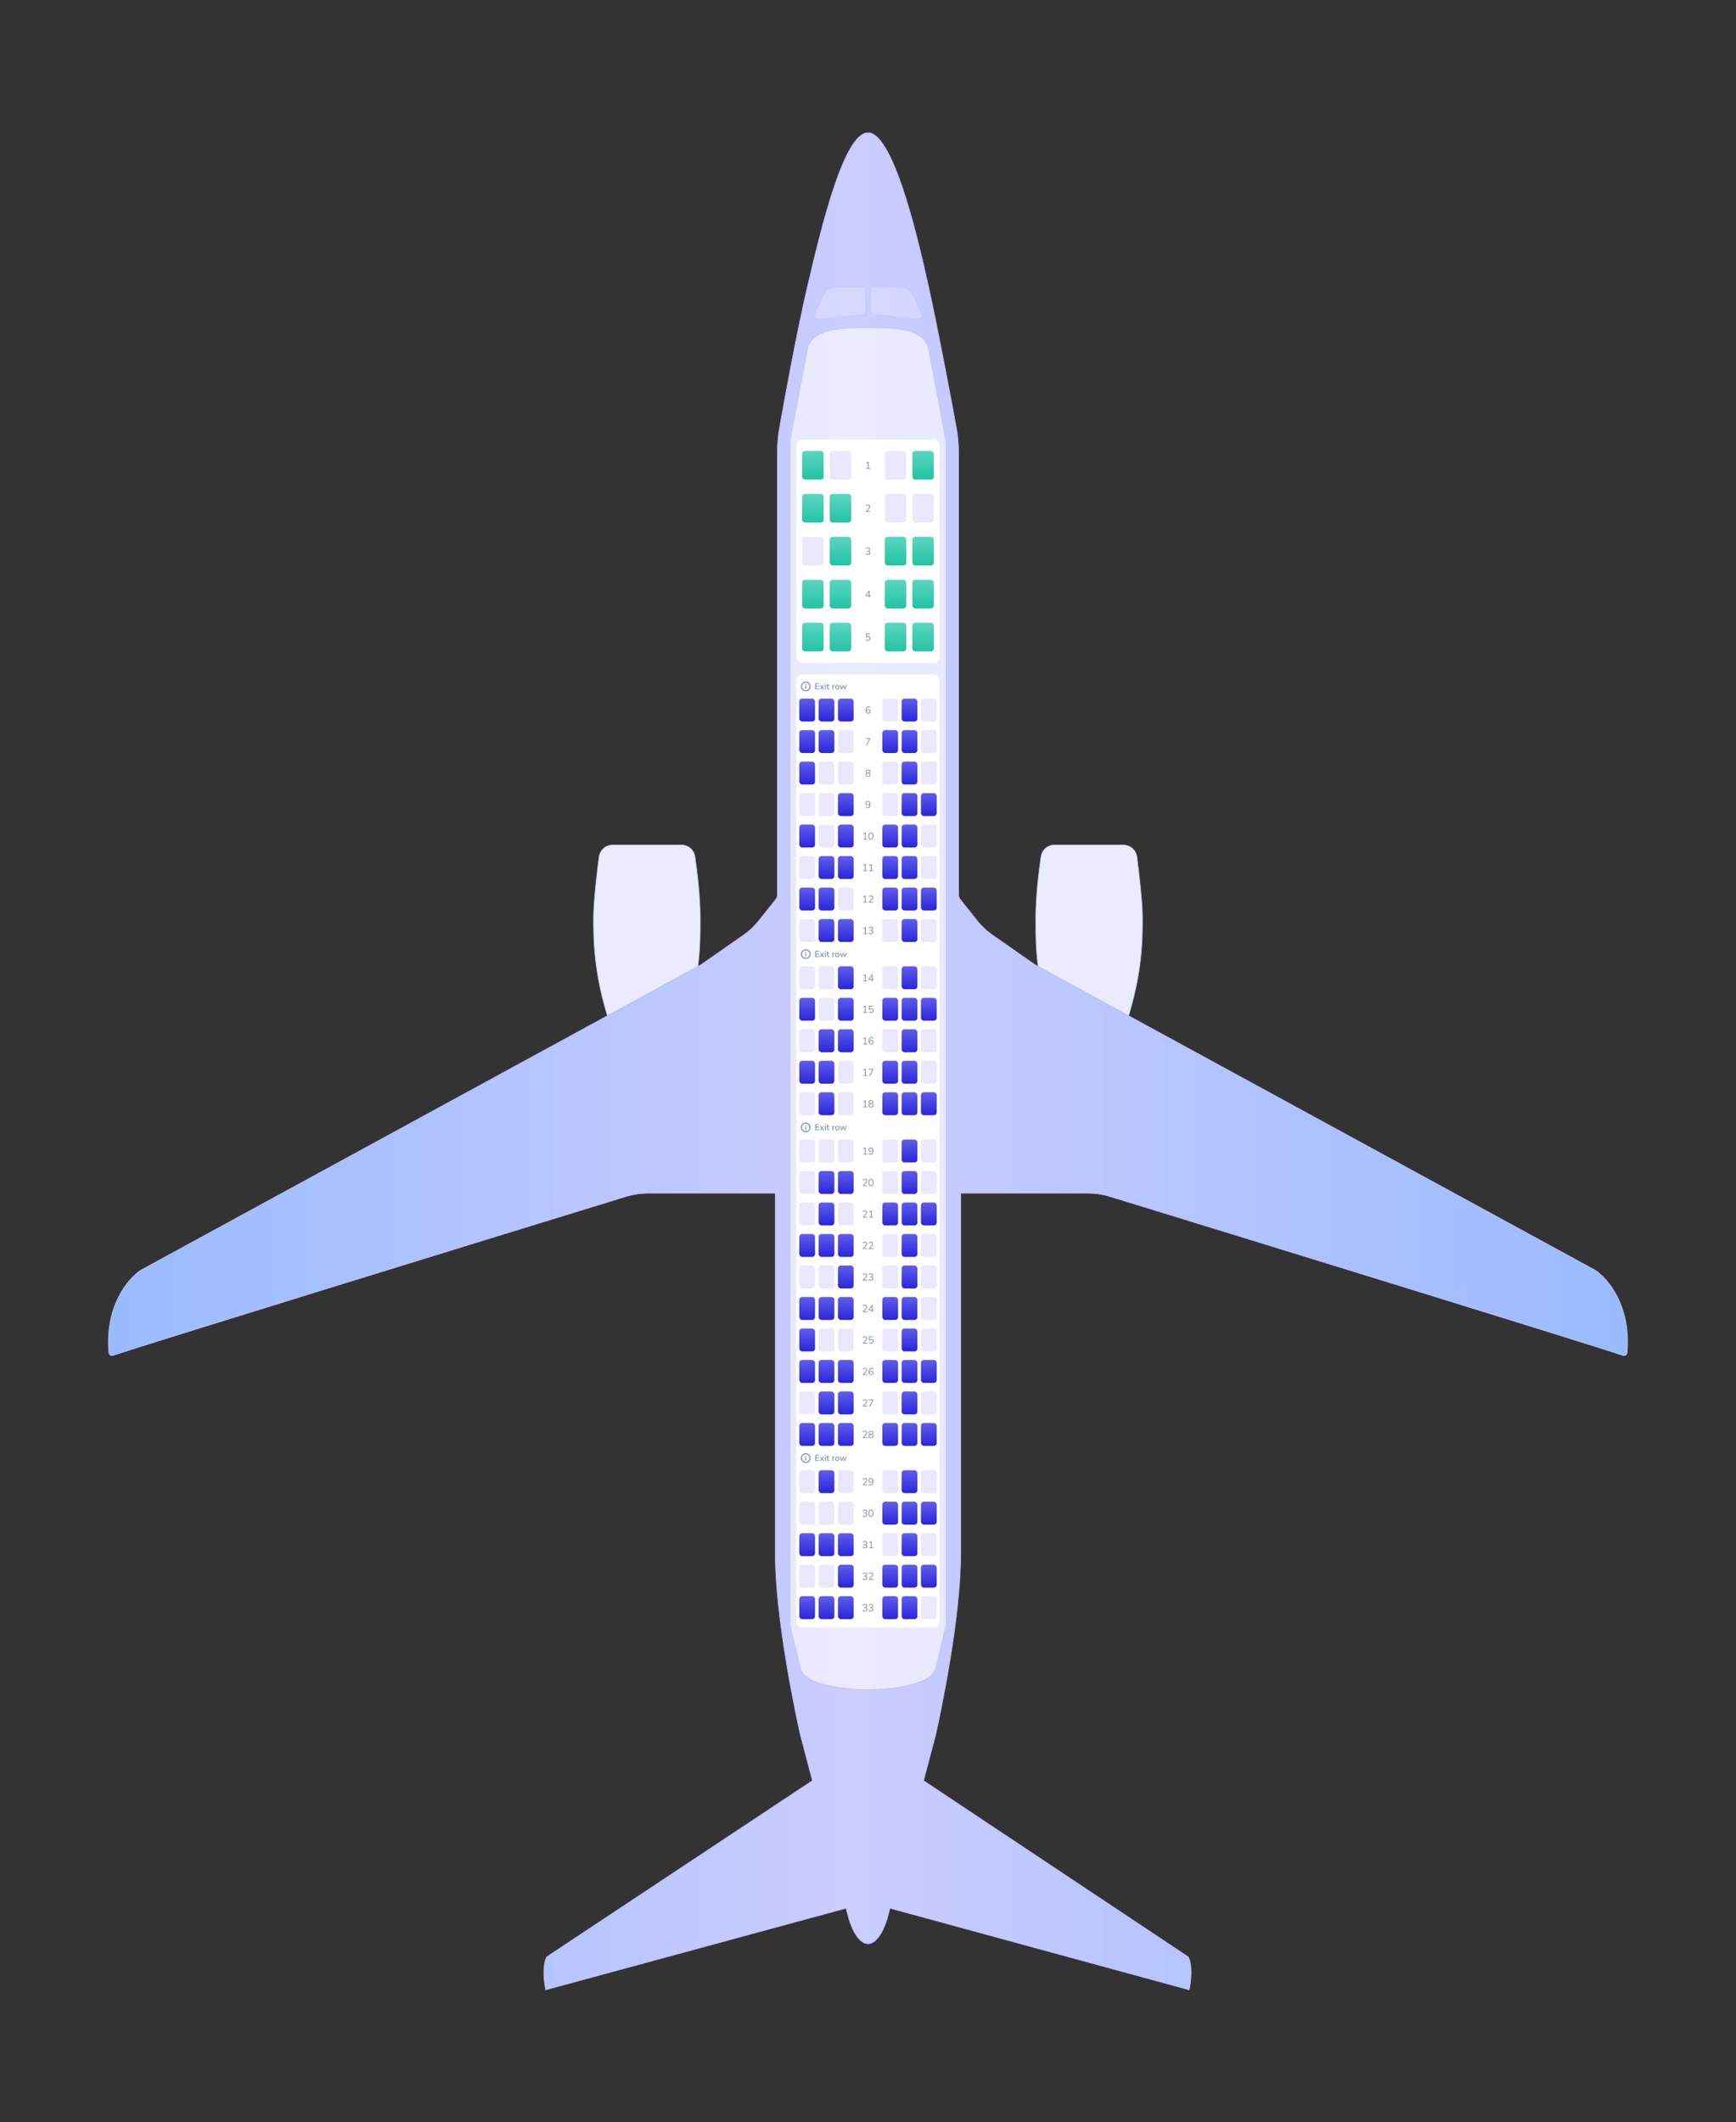 <svg width="2426" height="2965" viewBox="0 0 2426 2965" fill="none" xmlns="http://www.w3.org/2000/svg">
<rect x="0" y="0" width="2426" height="2965" fill="#333333" stroke="none"/>
<path d="M1473.77 1180.5H1569.65C1579.36 1180.5 1587.58 1187.64 1588.82 1197.25C1591.77 1220.12 1596.5 1260.18 1596.5 1282.5C1596.5 1314.98 1596.5 1367.63 1568.53 1444.83C1560.89 1465.9 1549.16 1489.63 1539.32 1508.1C1534.41 1517.33 1529.97 1525.24 1526.76 1530.84C1525.15 1533.65 1523.86 1535.87 1522.96 1537.4C1522.57 1538.06 1522.26 1538.59 1522.03 1538.97C1521.82 1538.58 1521.54 1538.05 1521.2 1537.39C1520.39 1535.84 1519.23 1533.59 1517.77 1530.75C1514.87 1525.08 1510.82 1517.09 1506.24 1507.81C1497.09 1489.24 1485.85 1465.5 1477.46 1444.81C1447.5 1370.9 1447.5 1328.47 1447.5 1282.5C1447.5 1251.97 1451.91 1216.79 1454.87 1196.62C1456.25 1187.27 1464.31 1180.5 1473.77 1180.5Z" fill="#EAEBFF" stroke="#BFC8D9"/>
<path d="M952.229 1180.5H856.346C846.641 1180.5 838.425 1187.64 837.182 1197.25C834.227 1220.12 829.5 1260.18 829.5 1282.5C829.5 1314.98 829.498 1367.63 857.47 1444.83C865.106 1465.9 876.843 1489.63 886.678 1508.1C891.594 1517.33 896.032 1525.24 899.241 1530.84C900.846 1533.65 902.143 1535.87 903.039 1537.4C903.428 1538.06 903.743 1538.59 903.973 1538.97C904.178 1538.58 904.456 1538.05 904.802 1537.39C905.606 1535.84 906.772 1533.59 908.226 1530.75C911.132 1525.08 915.182 1517.09 919.757 1507.81C928.907 1489.24 940.151 1465.5 948.537 1444.81C978.502 1370.9 978.5 1328.47 978.5 1282.5C978.5 1251.97 974.088 1216.79 971.126 1196.62C969.754 1187.27 961.689 1180.5 952.229 1180.5Z" fill="#EAEBFF" stroke="#BFC8D9"/>
<path d="M1213 185.5C1217.02 185.5 1221.08 187.427 1225.16 191.063C1229.24 194.699 1233.3 200.01 1237.31 206.688C1245.34 220.04 1253.12 238.767 1260.46 260.225C1275.14 303.134 1288.01 356.86 1297.51 400.107C1311.81 465.194 1329.31 558.914 1336.41 597.488C1338.56 609.188 1339.62 621.029 1339.62 632.926V1250.01C1339.62 1252.38 1340.42 1254.69 1341.9 1256.54L1365.65 1286.4C1371.7 1294.01 1378.82 1300.69 1386.79 1306.25L1446.34 1347.8L1446.36 1347.82L1446.39 1347.83L2228.95 1774.43C2246.58 1785.66 2279.5 1824.11 2273.86 1889.68C2273.61 1892.59 2270.88 1894.48 2268.15 1893.57C2208.1 1873.65 1778.96 1741.53 1550.47 1671.38C1540.91 1668.44 1531.13 1667 1521.13 1667H1342.5V2171.5C1342.5 2262.57 1313.12 2398.45 1308.21 2420.56C1307.74 2422.66 1307.24 2424.68 1306.69 2426.77L1290.72 2487.37L1290.62 2487.72L1290.92 2487.92L1660.4 2733.86C1661.74 2735.88 1663.47 2740.61 1664.18 2748.26C1664.88 2755.88 1664.57 2766.37 1661.87 2779.88L1244.16 2666.02L1243.67 2665.88L1243.54 2666.37L1240.02 2679.75L1240.02 2679.75C1240.02 2679.75 1240.02 2679.75 1240.02 2679.75C1240.01 2679.75 1240.01 2679.76 1240.01 2679.77C1240.01 2679.79 1240 2679.81 1239.99 2679.84C1239.97 2679.91 1239.94 2680.01 1239.91 2680.14C1239.83 2680.4 1239.72 2680.79 1239.57 2681.28C1239.27 2682.26 1238.82 2683.67 1238.22 2685.35C1237.04 2688.73 1235.27 2693.22 1232.95 2697.71C1230.64 2702.2 1227.78 2706.67 1224.42 2710C1221.07 2713.34 1217.25 2715.5 1213 2715.5C1208.75 2715.5 1204.93 2713.34 1201.58 2710C1198.22 2706.67 1195.36 2702.2 1193.05 2697.71C1190.73 2693.22 1188.96 2688.73 1187.78 2685.35C1187.18 2683.67 1186.73 2682.26 1186.43 2681.28C1186.28 2680.79 1186.17 2680.4 1186.09 2680.14C1186.06 2680.01 1186.03 2679.91 1186.01 2679.84C1186 2679.81 1185.99 2679.79 1185.99 2679.77C1185.99 2679.76 1185.99 2679.75 1185.98 2679.75C1185.98 2679.75 1185.98 2679.75 1185.98 2679.75L1182.46 2666.37L1182.33 2665.89L1181.84 2666.02L762.646 2779.88C759.952 2766.37 759.639 2755.88 760.346 2748.26C761.054 2740.61 762.783 2735.88 764.124 2733.86L1135.08 2487.92L1135.38 2487.72L1135.28 2487.37L1119.31 2426.77C1118.76 2424.68 1118.26 2422.66 1117.79 2420.56C1112.88 2398.45 1083.5 2262.57 1083.5 2171.5V1667H904.87C894.874 1667 885.088 1668.44 875.53 1671.38C647.042 1741.53 217.903 1873.65 157.849 1893.57C155.116 1894.48 152.392 1892.59 152.142 1889.68C146.5 1824.11 179.421 1785.66 197.051 1774.43L979.613 1347.83L979.638 1347.82L979.66 1347.8L1039.21 1306.25C1047.18 1300.69 1054.3 1294.01 1060.35 1286.4L1084.1 1256.54C1085.58 1254.69 1086.38 1252.38 1086.38 1250.01V632.025C1086.38 620.724 1087.34 609.456 1089.3 598.329C1096.03 560.253 1113.17 465.485 1128.49 400.114C1138.74 356.361 1151.61 302.634 1166.1 259.848C1173.35 238.452 1180.99 219.819 1188.9 206.545C1192.85 199.907 1196.86 194.632 1200.9 191.022C1204.94 187.412 1208.98 185.5 1213 185.5Z" fill="url(#paint0_linear_879_1352)" stroke="#BCBAF7"/>
<path opacity="0.4" d="M1138.39 439.743L1150.67 412.724C1153.92 405.584 1161.04 401 1168.88 401H1205.5C1207.71 401 1209.5 402.791 1209.5 405V435.513C1209.5 437.722 1207.71 439.507 1205.5 439.564C1193.17 439.883 1185.74 441.646 1172.75 443C1165.57 443.748 1161.68 444.224 1154.38 445C1150.56 445.405 1145.58 445.378 1141.77 445.264C1138.98 445.181 1137.23 442.286 1138.39 439.743Z" fill="white" fill-opacity="0.6" stroke="#7C8DB0" stroke-opacity="0.2"/>
<path opacity="0.4" d="M1288.11 439.743L1275.83 412.724C1272.58 405.584 1265.46 401 1257.62 401H1221C1218.79 401 1217 402.791 1217 405V435.513C1217 437.722 1218.79 439.507 1221 439.564C1233.33 439.883 1240.76 441.646 1253.75 443C1260.93 443.748 1264.82 444.224 1272.12 445C1275.94 445.405 1280.92 445.378 1284.73 445.264C1287.52 445.181 1289.27 442.286 1288.11 439.743Z" fill="white" fill-opacity="0.6" stroke="#7C8DB0" stroke-opacity="0.2"/>
<path d="M1104 618C1104 618 1104 615.5 1128.41 488C1134.29 457.278 1181.58 458 1213 458C1244.42 458 1291.71 457.278 1297.59 488C1322 615.5 1322 618 1322 618V2270C1322 2270 1322 2270 1307.59 2330.25C1300.31 2360.71 1213 2360.5 1213 2360.5C1213 2360.5 1125.69 2360.71 1118.41 2330.25C1104 2270 1104 2270 1104 2270V618Z" fill="white" fill-opacity="0.6" stroke="#7C8DB0" stroke-opacity="0.2"/>
<rect x="1113" y="614" width="200" height="312" rx="8" fill="white"/>
<rect width="200" height="48" transform="translate(1113 626)" fill="white"/>
<rect x="1121" y="630" width="30" height="40" rx="4" fill="url(#paint1_linear_879_1352)"/>
<rect x="1159.5" y="630" width="30" height="40" rx="4" fill="#E9E8FC"/>
<path d="M1210.54 655V654.02H1212.79V646.516L1211.01 647.636L1210.52 646.782L1213.11 645.13H1213.94V654.02H1216.05V655H1210.54Z" fill="#7C8DB0"/>
<rect x="1236.5" y="630" width="30" height="40" rx="4" fill="#E9E8FC"/>
<rect x="1275" y="630" width="30" height="40" rx="4" fill="url(#paint2_linear_879_1352)"/>
<rect width="200" height="48" transform="translate(1113 686)" fill="white"/>
<rect x="1121" y="690" width="30" height="40" rx="4" fill="url(#paint3_linear_879_1352)"/>
<rect x="1159.5" y="690" width="30" height="40" rx="4" fill="url(#paint4_linear_879_1352)"/>
<path d="M1210.06 715V714.132L1213.44 710.492C1213.91 709.969 1214.25 709.493 1214.46 709.064C1214.67 708.635 1214.78 708.196 1214.78 707.748C1214.78 706.6 1214.11 706.026 1212.78 706.026C1211.78 706.026 1210.9 706.399 1210.13 707.146L1209.7 706.25C1210.06 705.877 1210.52 705.578 1211.08 705.354C1211.65 705.121 1212.25 705.004 1212.88 705.004C1213.87 705.004 1214.62 705.237 1215.14 705.704C1215.68 706.161 1215.94 706.815 1215.94 707.664C1215.94 708.252 1215.8 708.831 1215.51 709.4C1215.22 709.96 1214.78 710.557 1214.18 711.192L1211.53 714.02H1216.35V715H1210.06Z" fill="#7C8DB0"/>
<rect x="1236.5" y="690" width="30" height="40" rx="4" fill="#E9E8FC"/>
<rect x="1275" y="690" width="30" height="40" rx="4" fill="#E9E8FC"/>
<rect width="200" height="48" transform="translate(1113 746)" fill="white"/>
<rect x="1121" y="750" width="30" height="40" rx="4" fill="#E9E8FC"/>
<rect x="1159.5" y="750" width="30" height="40" rx="4" fill="url(#paint5_linear_879_1352)"/>
<path d="M1212.89 775.126C1212.24 775.126 1211.62 775.028 1211.03 774.832C1210.44 774.627 1209.95 774.333 1209.54 773.95L1209.96 773.04C1210.42 773.413 1210.88 773.684 1211.35 773.852C1211.82 774.02 1212.32 774.104 1212.86 774.104C1213.57 774.104 1214.11 773.95 1214.49 773.642C1214.87 773.325 1215.06 772.863 1215.06 772.256C1215.06 771.677 1214.87 771.239 1214.49 770.94C1214.1 770.641 1213.55 770.492 1212.82 770.492H1211.36V769.498H1212.72C1213.36 769.498 1213.86 769.335 1214.22 769.008C1214.59 768.672 1214.78 768.215 1214.78 767.636C1214.78 767.123 1214.61 766.726 1214.26 766.446C1213.93 766.166 1213.45 766.026 1212.82 766.026C1211.79 766.026 1210.9 766.399 1210.13 767.146L1209.71 766.25C1210.08 765.858 1210.54 765.555 1211.1 765.34C1211.67 765.116 1212.27 765.004 1212.89 765.004C1213.84 765.004 1214.58 765.228 1215.12 765.676C1215.66 766.124 1215.93 766.745 1215.93 767.538C1215.93 768.089 1215.79 768.574 1215.51 768.994C1215.23 769.405 1214.84 769.703 1214.35 769.89C1214.93 770.049 1215.39 770.343 1215.72 770.772C1216.05 771.192 1216.21 771.715 1216.21 772.34C1216.21 773.189 1215.91 773.866 1215.31 774.37C1214.72 774.874 1213.92 775.126 1212.89 775.126Z" fill="#7C8DB0"/>
<rect x="1236.5" y="750" width="30" height="40" rx="4" fill="url(#paint6_linear_879_1352)"/>
<rect x="1275" y="750" width="30" height="40" rx="4" fill="url(#paint7_linear_879_1352)"/>
<rect width="200" height="48" transform="translate(1113 806)" fill="white"/>
<rect x="1121" y="810" width="30" height="40" rx="4" fill="url(#paint8_linear_879_1352)"/>
<rect x="1159.5" y="810" width="30" height="40" rx="4" fill="url(#paint9_linear_879_1352)"/>
<path d="M1214.08 835V832.886H1209.53V832.018L1214.28 825.13H1215.24V831.906H1216.71V832.886H1215.24V835H1214.08ZM1214.08 831.906V827.02L1210.72 831.906H1214.08Z" fill="#7C8DB0"/>
<rect x="1236.5" y="810" width="30" height="40" rx="4" fill="url(#paint10_linear_879_1352)"/>
<rect x="1275" y="810" width="30" height="40" rx="4" fill="url(#paint11_linear_879_1352)"/>
<rect width="200" height="48" transform="translate(1113 866)" fill="white"/>
<rect x="1121" y="870" width="30" height="40" rx="4" fill="url(#paint12_linear_879_1352)"/>
<rect x="1159.5" y="870" width="30" height="40" rx="4" fill="url(#paint13_linear_879_1352)"/>
<path d="M1213.21 895.126C1212.58 895.126 1211.97 895.023 1211.39 894.818C1210.81 894.613 1210.32 894.323 1209.92 893.95L1210.36 893.04C1211.22 893.749 1212.17 894.104 1213.2 894.104C1213.88 894.104 1214.42 893.913 1214.81 893.53C1215.2 893.147 1215.4 892.643 1215.4 892.018C1215.4 891.374 1215.21 890.847 1214.84 890.436C1214.46 890.025 1213.95 889.82 1213.3 889.82C1212.35 889.82 1211.61 890.212 1211.07 890.996H1210.23V885.13H1215.96V886.11H1211.36V889.638C1211.91 889.097 1212.62 888.826 1213.51 888.826C1214.12 888.826 1214.66 888.957 1215.12 889.218C1215.57 889.479 1215.92 889.848 1216.17 890.324C1216.42 890.791 1216.54 891.337 1216.54 891.962C1216.54 892.578 1216.41 893.124 1216.14 893.6C1215.87 894.076 1215.48 894.449 1214.98 894.72C1214.48 894.991 1213.89 895.126 1213.21 895.126Z" fill="#7C8DB0"/>
<rect x="1236.5" y="870" width="30" height="40" rx="4" fill="url(#paint14_linear_879_1352)"/>
<rect x="1275" y="870" width="30" height="40" rx="4" fill="url(#paint15_linear_879_1352)"/>
<rect x="1113" y="942" width="200" height="1332" rx="8" fill="white"/>
<rect width="200" height="18" transform="translate(1113 950)" fill="white"/>
<path d="M1139.41 963V954.54H1144.88V955.548H1140.61V958.2H1144.63V959.208H1140.61V961.992H1144.88V963H1139.41ZM1145.56 963L1148 959.976L1145.72 957.144H1147.13L1148.71 959.148L1150.28 957.144H1151.69L1149.4 959.988L1151.85 963H1150.41L1148.69 960.84L1146.99 963H1145.56ZM1152.64 955.788V954.528H1154.06V955.788H1152.64ZM1152.75 963V957.144H1153.96V963H1152.75ZM1158.17 963.108C1157.43 963.108 1156.88 962.92 1156.52 962.544C1156.16 962.168 1155.98 961.624 1155.98 960.912V958.08H1154.84V957.144H1155.98V955.38H1157.19V957.144H1159.01V958.08H1157.19V960.816C1157.19 961.24 1157.28 961.56 1157.46 961.776C1157.64 961.992 1157.94 962.1 1158.35 962.1C1158.47 962.1 1158.6 962.088 1158.72 962.064C1158.84 962.032 1158.96 961.996 1159.08 961.956L1159.27 962.868C1159.15 962.94 1158.98 962.996 1158.77 963.036C1158.56 963.084 1158.36 963.108 1158.17 963.108ZM1163.21 963V957.144H1164.38V958.188C1164.69 957.492 1165.32 957.104 1166.28 957.024L1166.67 957L1166.76 958.032L1166.03 958.104C1164.96 958.208 1164.43 958.756 1164.43 959.748V963H1163.21ZM1170.14 963.108C1169.55 963.108 1169.04 962.984 1168.61 962.736C1168.18 962.488 1167.84 962.14 1167.6 961.692C1167.37 961.236 1167.25 960.696 1167.25 960.072C1167.25 959.448 1167.37 958.912 1167.6 958.464C1167.84 958.008 1168.18 957.656 1168.61 957.408C1169.04 957.16 1169.55 957.036 1170.14 957.036C1170.72 957.036 1171.22 957.16 1171.66 957.408C1172.09 957.656 1172.42 958.008 1172.66 958.464C1172.9 958.912 1173.02 959.448 1173.02 960.072C1173.02 960.696 1172.9 961.236 1172.66 961.692C1172.42 962.14 1172.09 962.488 1171.66 962.736C1171.22 962.984 1170.72 963.108 1170.14 963.108ZM1170.14 962.172C1170.64 962.172 1171.04 961.992 1171.34 961.632C1171.65 961.272 1171.8 960.752 1171.8 960.072C1171.8 959.392 1171.65 958.876 1171.34 958.524C1171.04 958.164 1170.64 957.984 1170.14 957.984C1169.64 957.984 1169.24 958.164 1168.93 958.524C1168.63 958.876 1168.48 959.392 1168.48 960.072C1168.48 960.752 1168.63 961.272 1168.93 961.632C1169.24 961.992 1169.64 962.172 1170.14 962.172ZM1175.86 963L1173.63 957.144H1174.88L1176.45 961.584L1178.07 957.144H1179.01L1180.6 961.608L1182.2 957.144H1183.39L1181.16 963H1180.05L1178.5 958.812L1176.97 963H1175.86Z" fill="#7C8DB0"/>
<circle cx="1126" cy="959" r="6" stroke="#7C8DB0" stroke-width="1.5"/>
<path fill-rule="evenodd" clip-rule="evenodd" d="M1126 957.667C1126.46 957.667 1126.83 957.294 1126.83 956.833C1126.83 956.373 1126.46 956 1126 956C1125.54 956 1125.17 956.373 1125.17 956.833C1125.17 957.294 1125.54 957.667 1126 957.667ZM1126.75 959C1126.75 958.586 1126.41 958.25 1126 958.25C1125.59 958.25 1125.25 958.586 1125.25 959V961.333C1125.25 961.748 1125.59 962.083 1126 962.083C1126.41 962.083 1126.75 961.748 1126.75 961.333V959Z" fill="#7C8DB0"/>
<rect width="200" height="40" transform="translate(1113 972)" fill="white"/>
<rect x="1117" y="976" width="22" height="32" rx="4" fill="url(#paint16_linear_879_1352)"/>
<rect x="1144" y="976" width="22" height="32" rx="4" fill="url(#paint17_linear_879_1352)"/>
<rect x="1171" y="976" width="22" height="32" rx="4" fill="url(#paint18_linear_879_1352)"/>
<path d="M1213.34 997.126C1212.17 997.126 1211.27 996.706 1210.64 995.866C1210.01 995.017 1209.7 993.831 1209.7 992.31C1209.7 990.602 1210.05 989.291 1210.75 988.376C1211.45 987.461 1212.43 987.004 1213.69 987.004C1214.19 987.004 1214.7 987.111 1215.2 987.326C1215.71 987.541 1216.13 987.83 1216.46 988.194L1216.04 989.09C1215.7 988.735 1215.32 988.469 1214.91 988.292C1214.51 988.115 1214.09 988.026 1213.66 988.026C1212.75 988.026 1212.04 988.367 1211.55 989.048C1211.06 989.729 1210.82 990.742 1210.82 992.086V992.772C1211 992.156 1211.32 991.675 1211.8 991.33C1212.28 990.985 1212.85 990.812 1213.51 990.812C1214.09 990.812 1214.6 990.947 1215.05 991.218C1215.49 991.479 1215.84 991.843 1216.1 992.31C1216.35 992.777 1216.47 993.313 1216.47 993.92C1216.47 994.545 1216.34 995.101 1216.07 995.586C1215.81 996.062 1215.44 996.44 1214.96 996.72C1214.5 996.991 1213.95 997.126 1213.34 997.126ZM1213.27 996.146C1213.89 996.146 1214.4 995.945 1214.78 995.544C1215.17 995.143 1215.37 994.615 1215.37 993.962C1215.37 993.318 1215.17 992.795 1214.78 992.394C1214.4 991.983 1213.89 991.778 1213.27 991.778C1212.64 991.778 1212.13 991.983 1211.74 992.394C1211.36 992.795 1211.17 993.318 1211.17 993.962C1211.17 994.615 1211.36 995.143 1211.74 995.544C1212.13 995.945 1212.64 996.146 1213.27 996.146Z" fill="#7C8DB0"/>
<rect x="1233" y="976" width="22" height="32" rx="4" fill="#E9E8FC"/>
<rect x="1260" y="976" width="22" height="32" rx="4" fill="url(#paint19_linear_879_1352)"/>
<rect x="1287" y="976" width="22" height="32" rx="4" fill="#E9E8FC"/>
<rect width="200" height="40" transform="translate(1113 1016)" fill="white"/>
<rect x="1117" y="1020" width="22" height="32" rx="4" fill="url(#paint20_linear_879_1352)"/>
<rect x="1144" y="1020" width="22" height="32" rx="4" fill="url(#paint21_linear_879_1352)"/>
<rect x="1171" y="1020" width="22" height="32" rx="4" fill="#E9E8FC"/>
<path d="M1210.37 1041L1214.96 1032.12H1209.74V1031.13H1216.26V1032L1211.64 1041H1210.37Z" fill="#7C8DB0"/>
<rect x="1233" y="1020" width="22" height="32" rx="4" fill="url(#paint22_linear_879_1352)"/>
<rect x="1260" y="1020" width="22" height="32" rx="4" fill="url(#paint23_linear_879_1352)"/>
<rect x="1287" y="1020" width="22" height="32" rx="4" fill="#E9E8FC"/>
<rect width="200" height="40" transform="translate(1113 1060)" fill="white"/>
<rect x="1117" y="1064" width="22" height="32" rx="4" fill="url(#paint24_linear_879_1352)"/>
<rect x="1144" y="1064" width="22" height="32" rx="4" fill="#E9E8FC"/>
<rect x="1171" y="1064" width="22" height="32" rx="4" fill="#E9E8FC"/>
<path d="M1213 1085.13C1211.89 1085.13 1211.03 1084.89 1210.41 1084.41C1209.8 1083.93 1209.49 1083.25 1209.49 1082.38C1209.49 1081.78 1209.65 1081.26 1209.98 1080.83C1210.31 1080.4 1210.76 1080.1 1211.31 1079.95C1210.81 1079.76 1210.43 1079.46 1210.15 1079.05C1209.87 1078.64 1209.73 1078.17 1209.73 1077.64C1209.73 1076.81 1210.02 1076.16 1210.61 1075.7C1211.21 1075.24 1212 1075 1213 1075C1214 1075 1214.8 1075.24 1215.4 1075.7C1215.99 1076.16 1216.29 1076.81 1216.29 1077.64C1216.29 1078.17 1216.15 1078.64 1215.86 1079.06C1215.58 1079.47 1215.2 1079.77 1214.71 1079.95C1215.26 1080.1 1215.7 1080.4 1216.03 1080.83C1216.35 1081.26 1216.52 1081.78 1216.52 1082.38C1216.52 1083.25 1216.21 1083.93 1215.59 1084.41C1214.98 1084.89 1214.11 1085.13 1213 1085.13ZM1213 1079.53C1213.68 1079.53 1214.22 1079.37 1214.6 1079.05C1214.99 1078.72 1215.19 1078.28 1215.19 1077.73C1215.19 1077.17 1214.99 1076.74 1214.6 1076.43C1214.22 1076.11 1213.68 1075.96 1213 1075.96C1212.32 1075.96 1211.79 1076.11 1211.41 1076.43C1211.02 1076.74 1210.83 1077.17 1210.83 1077.73C1210.83 1078.28 1211.02 1078.72 1211.41 1079.05C1211.79 1079.37 1212.32 1079.53 1213 1079.53ZM1213 1084.17C1214.61 1084.17 1215.41 1083.55 1215.41 1082.31C1215.41 1081.09 1214.61 1080.48 1213 1080.48C1211.4 1080.48 1210.59 1081.09 1210.59 1082.31C1210.59 1083.55 1211.4 1084.17 1213 1084.17Z" fill="#7C8DB0"/>
<rect x="1233" y="1064" width="22" height="32" rx="4" fill="#E9E8FC"/>
<rect x="1260" y="1064" width="22" height="32" rx="4" fill="url(#paint25_linear_879_1352)"/>
<rect x="1287" y="1064" width="22" height="32" rx="4" fill="#E9E8FC"/>
<rect width="200" height="40" transform="translate(1113 1104)" fill="white"/>
<rect x="1117" y="1108" width="22" height="32" rx="4" fill="#E9E8FC"/>
<rect x="1144" y="1108" width="22" height="32" rx="4" fill="#E9E8FC"/>
<rect x="1171" y="1108" width="22" height="32" rx="4" fill="url(#paint26_linear_879_1352)"/>
<path d="M1212.33 1129.13C1211.83 1129.13 1211.32 1129.02 1210.8 1128.8C1210.29 1128.59 1209.87 1128.3 1209.54 1127.94L1209.98 1127.03C1210.31 1127.39 1210.68 1127.66 1211.08 1127.84C1211.5 1128.02 1211.92 1128.1 1212.34 1128.1C1213.26 1128.1 1213.96 1127.76 1214.46 1127.08C1214.95 1126.4 1215.2 1125.39 1215.2 1124.04V1123.34C1215.01 1123.96 1214.68 1124.45 1214.19 1124.8C1213.72 1125.15 1213.15 1125.32 1212.5 1125.32C1211.92 1125.32 1211.41 1125.19 1210.96 1124.93C1210.51 1124.66 1210.16 1124.29 1209.91 1123.82C1209.66 1123.35 1209.53 1122.82 1209.53 1122.21C1209.53 1121.58 1209.66 1121.03 1209.92 1120.56C1210.19 1120.07 1210.56 1119.69 1211.03 1119.42C1211.5 1119.14 1212.05 1119 1212.67 1119C1213.83 1119 1214.73 1119.43 1215.35 1120.28C1215.99 1121.12 1216.31 1122.3 1216.31 1123.82C1216.31 1125.52 1215.96 1126.83 1215.26 1127.75C1214.56 1128.67 1213.58 1129.13 1212.33 1129.13ZM1212.74 1124.35C1213.36 1124.35 1213.87 1124.15 1214.26 1123.75C1214.65 1123.34 1214.85 1122.81 1214.85 1122.17C1214.85 1121.51 1214.65 1120.99 1214.26 1120.59C1213.87 1120.18 1213.36 1119.97 1212.74 1119.97C1212.12 1119.97 1211.62 1120.18 1211.22 1120.59C1210.83 1120.99 1210.64 1121.51 1210.64 1122.17C1210.64 1122.81 1210.83 1123.34 1211.22 1123.75C1211.62 1124.15 1212.12 1124.35 1212.74 1124.35Z" fill="#7C8DB0"/>
<rect x="1233" y="1108" width="22" height="32" rx="4" fill="#E9E8FC"/>
<rect x="1260" y="1108" width="22" height="32" rx="4" fill="url(#paint27_linear_879_1352)"/>
<rect x="1287" y="1108" width="22" height="32" rx="4" fill="url(#paint28_linear_879_1352)"/>
<rect width="200" height="40" transform="translate(1113 1148)" fill="white"/>
<rect x="1117" y="1152" width="22" height="32" rx="4" fill="url(#paint29_linear_879_1352)"/>
<rect x="1144" y="1152" width="22" height="32" rx="4" fill="#E9E8FC"/>
<rect x="1171" y="1152" width="22" height="32" rx="4" fill="url(#paint30_linear_879_1352)"/>
<path d="M1206.34 1173V1172.02H1208.6V1164.52L1206.82 1165.64L1206.33 1164.78L1208.92 1163.13H1209.74V1172.02H1211.86V1173H1206.34ZM1217.2 1173.13C1216.07 1173.13 1215.21 1172.69 1214.62 1171.82C1214.04 1170.96 1213.74 1169.7 1213.74 1168.06C1213.74 1166.41 1214.04 1165.15 1214.62 1164.29C1215.21 1163.43 1216.07 1163 1217.2 1163C1218.34 1163 1219.2 1163.43 1219.78 1164.29C1220.36 1165.14 1220.66 1166.39 1220.66 1168.04C1220.66 1169.7 1220.36 1170.96 1219.76 1171.82C1219.17 1172.69 1218.32 1173.13 1217.2 1173.13ZM1217.2 1172.13C1217.98 1172.13 1218.56 1171.8 1218.94 1171.14C1219.32 1170.48 1219.51 1169.44 1219.51 1168.04C1219.51 1166.64 1219.32 1165.62 1218.95 1164.98C1218.58 1164.32 1217.99 1164 1217.2 1164C1216.42 1164 1215.83 1164.32 1215.45 1164.98C1215.08 1165.63 1214.89 1166.65 1214.89 1168.04C1214.89 1169.44 1215.08 1170.48 1215.45 1171.14C1215.83 1171.8 1216.42 1172.13 1217.2 1172.13Z" fill="#7C8DB0"/>
<rect x="1233" y="1152" width="22" height="32" rx="4" fill="url(#paint31_linear_879_1352)"/>
<rect x="1260" y="1152" width="22" height="32" rx="4" fill="url(#paint32_linear_879_1352)"/>
<rect x="1287" y="1152" width="22" height="32" rx="4" fill="#E9E8FC"/>
<rect width="200" height="40" transform="translate(1113 1192)" fill="white"/>
<rect x="1117" y="1196" width="22" height="32" rx="4" fill="#E9E8FC"/>
<rect x="1144" y="1196" width="22" height="32" rx="4" fill="url(#paint33_linear_879_1352)"/>
<rect x="1171" y="1196" width="22" height="32" rx="4" fill="url(#paint34_linear_879_1352)"/>
<path d="M1206.34 1217V1216.02H1208.6V1208.52L1206.82 1209.64L1206.33 1208.78L1208.92 1207.13H1209.74V1216.02H1211.86V1217H1206.34ZM1214.74 1217V1216.02H1216.99V1208.52L1215.21 1209.64L1214.72 1208.78L1217.31 1207.13H1218.14V1216.02H1220.25V1217H1214.74Z" fill="#7C8DB0"/>
<rect x="1233" y="1196" width="22" height="32" rx="4" fill="url(#paint35_linear_879_1352)"/>
<rect x="1260" y="1196" width="22" height="32" rx="4" fill="url(#paint36_linear_879_1352)"/>
<rect x="1287" y="1196" width="22" height="32" rx="4" fill="#E9E8FC"/>
<rect width="200" height="40" transform="translate(1113 1236)" fill="white"/>
<rect x="1117" y="1240" width="22" height="32" rx="4" fill="url(#paint37_linear_879_1352)"/>
<rect x="1144" y="1240" width="22" height="32" rx="4" fill="url(#paint38_linear_879_1352)"/>
<rect x="1171" y="1240" width="22" height="32" rx="4" fill="#E9E8FC"/>
<path d="M1206.34 1261V1260.02H1208.6V1252.52L1206.82 1253.64L1206.33 1252.78L1208.92 1251.13H1209.74V1260.02H1211.86V1261H1206.34ZM1214.26 1261V1260.13L1217.63 1256.49C1218.11 1255.97 1218.45 1255.49 1218.66 1255.06C1218.87 1254.63 1218.98 1254.2 1218.98 1253.75C1218.98 1252.6 1218.31 1252.03 1216.98 1252.03C1215.98 1252.03 1215.1 1252.4 1214.33 1253.15L1213.9 1252.25C1214.26 1251.88 1214.72 1251.58 1215.28 1251.35C1215.85 1251.12 1216.45 1251 1217.07 1251C1218.06 1251 1218.82 1251.24 1219.34 1251.7C1219.87 1252.16 1220.14 1252.81 1220.14 1253.66C1220.14 1254.25 1220 1254.83 1219.71 1255.4C1219.42 1255.96 1218.97 1256.56 1218.38 1257.19L1215.73 1260.02H1220.55V1261H1214.26Z" fill="#7C8DB0"/>
<rect x="1233" y="1240" width="22" height="32" rx="4" fill="url(#paint39_linear_879_1352)"/>
<rect x="1260" y="1240" width="22" height="32" rx="4" fill="url(#paint40_linear_879_1352)"/>
<rect x="1287" y="1240" width="22" height="32" rx="4" fill="url(#paint41_linear_879_1352)"/>
<rect width="200" height="40" transform="translate(1113 1280)" fill="white"/>
<rect x="1117" y="1284" width="22" height="32" rx="4" fill="#E9E8FC"/>
<rect x="1144" y="1284" width="22" height="32" rx="4" fill="url(#paint42_linear_879_1352)"/>
<rect x="1171" y="1284" width="22" height="32" rx="4" fill="url(#paint43_linear_879_1352)"/>
<path d="M1206.34 1305V1304.02H1208.6V1296.52L1206.82 1297.64L1206.33 1296.78L1208.92 1295.13H1209.74V1304.02H1211.86V1305H1206.34ZM1217.09 1305.13C1216.43 1305.13 1215.81 1305.03 1215.23 1304.83C1214.64 1304.63 1214.14 1304.33 1213.74 1303.95L1214.16 1303.04C1214.62 1303.41 1215.08 1303.68 1215.55 1303.85C1216.01 1304.02 1216.52 1304.1 1217.06 1304.1C1217.77 1304.1 1218.31 1303.95 1218.68 1303.64C1219.07 1303.32 1219.26 1302.86 1219.26 1302.26C1219.26 1301.68 1219.07 1301.24 1218.68 1300.94C1218.3 1300.64 1217.75 1300.49 1217.02 1300.49H1215.56V1299.5H1216.92C1217.55 1299.5 1218.05 1299.33 1218.42 1299.01C1218.79 1298.67 1218.98 1298.21 1218.98 1297.64C1218.98 1297.12 1218.81 1296.73 1218.46 1296.45C1218.12 1296.17 1217.64 1296.03 1217.02 1296.03C1215.99 1296.03 1215.1 1296.4 1214.33 1297.15L1213.91 1296.25C1214.27 1295.86 1214.74 1295.55 1215.3 1295.34C1215.87 1295.12 1216.46 1295 1217.09 1295C1218.04 1295 1218.78 1295.23 1219.31 1295.68C1219.86 1296.12 1220.13 1296.74 1220.13 1297.54C1220.13 1298.09 1219.99 1298.57 1219.71 1298.99C1219.43 1299.4 1219.04 1299.7 1218.54 1299.89C1219.13 1300.05 1219.59 1300.34 1219.92 1300.77C1220.24 1301.19 1220.41 1301.71 1220.41 1302.34C1220.41 1303.19 1220.11 1303.87 1219.51 1304.37C1218.92 1304.87 1218.11 1305.13 1217.09 1305.13Z" fill="#7C8DB0"/>
<rect x="1233" y="1284" width="22" height="32" rx="4" fill="#E9E8FC"/>
<rect x="1260" y="1284" width="22" height="32" rx="4" fill="url(#paint44_linear_879_1352)"/>
<rect x="1287" y="1284" width="22" height="32" rx="4" fill="#E9E8FC"/>
<rect width="200" height="18" transform="translate(1113 1324)" fill="white"/>
<path d="M1139.41 1337V1328.54H1144.88V1329.55H1140.61V1332.2H1144.63V1333.21H1140.61V1335.99H1144.88V1337H1139.41ZM1145.56 1337L1148 1333.98L1145.72 1331.14H1147.13L1148.71 1333.15L1150.28 1331.14H1151.69L1149.4 1333.99L1151.85 1337H1150.41L1148.69 1334.84L1146.99 1337H1145.56ZM1152.64 1329.79V1328.53H1154.06V1329.79H1152.64ZM1152.75 1337V1331.14H1153.96V1337H1152.75ZM1158.17 1337.11C1157.43 1337.11 1156.88 1336.92 1156.52 1336.54C1156.16 1336.17 1155.98 1335.62 1155.98 1334.91V1332.08H1154.84V1331.14H1155.98V1329.38H1157.19V1331.14H1159.01V1332.08H1157.19V1334.82C1157.19 1335.24 1157.28 1335.56 1157.46 1335.78C1157.64 1335.99 1157.94 1336.1 1158.35 1336.1C1158.47 1336.1 1158.6 1336.09 1158.72 1336.06C1158.84 1336.03 1158.96 1336 1159.08 1335.96L1159.27 1336.87C1159.15 1336.94 1158.98 1337 1158.77 1337.04C1158.56 1337.08 1158.36 1337.11 1158.17 1337.11ZM1163.21 1337V1331.14H1164.38V1332.19C1164.69 1331.49 1165.32 1331.1 1166.28 1331.02L1166.67 1331L1166.76 1332.03L1166.03 1332.1C1164.96 1332.21 1164.43 1332.76 1164.43 1333.75V1337H1163.21ZM1170.14 1337.11C1169.55 1337.11 1169.04 1336.98 1168.61 1336.74C1168.18 1336.49 1167.84 1336.14 1167.6 1335.69C1167.37 1335.24 1167.25 1334.7 1167.25 1334.07C1167.25 1333.45 1167.37 1332.91 1167.6 1332.46C1167.84 1332.01 1168.18 1331.66 1168.61 1331.41C1169.04 1331.16 1169.55 1331.04 1170.14 1331.04C1170.72 1331.04 1171.22 1331.16 1171.66 1331.41C1172.09 1331.66 1172.42 1332.01 1172.66 1332.46C1172.9 1332.91 1173.02 1333.45 1173.02 1334.07C1173.02 1334.7 1172.9 1335.24 1172.66 1335.69C1172.42 1336.14 1172.09 1336.49 1171.66 1336.74C1171.22 1336.98 1170.72 1337.11 1170.14 1337.11ZM1170.14 1336.17C1170.64 1336.17 1171.04 1335.99 1171.34 1335.63C1171.65 1335.27 1171.8 1334.75 1171.8 1334.07C1171.8 1333.39 1171.65 1332.88 1171.34 1332.52C1171.04 1332.16 1170.64 1331.98 1170.14 1331.98C1169.64 1331.98 1169.24 1332.16 1168.93 1332.52C1168.63 1332.88 1168.48 1333.39 1168.48 1334.07C1168.48 1334.75 1168.63 1335.27 1168.93 1335.63C1169.24 1335.99 1169.64 1336.17 1170.14 1336.17ZM1175.86 1337L1173.63 1331.14H1174.88L1176.45 1335.58L1178.07 1331.14H1179.01L1180.6 1335.61L1182.2 1331.14H1183.39L1181.16 1337H1180.05L1178.5 1332.81L1176.97 1337H1175.86Z" fill="#7C8DB0"/>
<circle cx="1126" cy="1333" r="6" stroke="#7C8DB0" stroke-width="1.5"/>
<path fill-rule="evenodd" clip-rule="evenodd" d="M1126 1331.67C1126.46 1331.67 1126.83 1331.29 1126.83 1330.83C1126.83 1330.37 1126.46 1330 1126 1330C1125.54 1330 1125.17 1330.37 1125.17 1330.83C1125.17 1331.29 1125.54 1331.67 1126 1331.67ZM1126.75 1333C1126.75 1332.59 1126.41 1332.25 1126 1332.25C1125.59 1332.25 1125.25 1332.59 1125.25 1333V1335.33C1125.25 1335.75 1125.59 1336.08 1126 1336.08C1126.41 1336.08 1126.75 1335.75 1126.75 1335.33V1333Z" fill="#7C8DB0"/>
<rect width="200" height="40" transform="translate(1113 1346)" fill="white"/>
<rect x="1117" y="1350" width="22" height="32" rx="4" fill="#E9E8FC"/>
<rect x="1144" y="1350" width="22" height="32" rx="4" fill="#E9E8FC"/>
<rect x="1171" y="1350" width="22" height="32" rx="4" fill="url(#paint45_linear_879_1352)"/>
<path d="M1206.34 1371V1370.02H1208.6V1362.52L1206.82 1363.64L1206.33 1362.78L1208.92 1361.13H1209.74V1370.02H1211.86V1371H1206.34ZM1218.28 1371V1368.89H1213.73V1368.02L1218.47 1361.13H1219.44V1367.91H1220.91V1368.89H1219.44V1371H1218.28ZM1218.28 1367.91V1363.02L1214.92 1367.91H1218.28Z" fill="#7C8DB0"/>
<rect x="1233" y="1350" width="22" height="32" rx="4" fill="#E9E8FC"/>
<rect x="1260" y="1350" width="22" height="32" rx="4" fill="url(#paint46_linear_879_1352)"/>
<rect x="1287" y="1350" width="22" height="32" rx="4" fill="#E9E8FC"/>
<rect width="200" height="40" transform="translate(1113 1390)" fill="white"/>
<rect x="1117" y="1394" width="22" height="32" rx="4" fill="url(#paint47_linear_879_1352)"/>
<rect x="1144" y="1394" width="22" height="32" rx="4" fill="#E9E8FC"/>
<rect x="1171" y="1394" width="22" height="32" rx="4" fill="url(#paint48_linear_879_1352)"/>
<path d="M1206.34 1415V1414.02H1208.6V1406.52L1206.82 1407.64L1206.33 1406.78L1208.92 1405.13H1209.74V1414.02H1211.86V1415H1206.34ZM1217.41 1415.13C1216.78 1415.13 1216.17 1415.02 1215.59 1414.82C1215.01 1414.61 1214.52 1414.32 1214.12 1413.95L1214.55 1413.04C1215.42 1413.75 1216.37 1414.1 1217.4 1414.1C1218.08 1414.1 1218.61 1413.91 1219.01 1413.53C1219.4 1413.15 1219.59 1412.64 1219.59 1412.02C1219.59 1411.37 1219.41 1410.85 1219.03 1410.44C1218.66 1410.03 1218.15 1409.82 1217.49 1409.82C1216.55 1409.82 1215.81 1410.21 1215.27 1411H1214.43V1405.13H1220.15V1406.11H1215.56V1409.64C1216.1 1409.1 1216.82 1408.83 1217.7 1408.83C1218.32 1408.83 1218.86 1408.96 1219.31 1409.22C1219.77 1409.48 1220.12 1409.85 1220.36 1410.32C1220.62 1410.79 1220.74 1411.34 1220.74 1411.96C1220.74 1412.58 1220.61 1413.12 1220.34 1413.6C1220.07 1414.08 1219.68 1414.45 1219.17 1414.72C1218.68 1414.99 1218.09 1415.13 1217.41 1415.13Z" fill="#7C8DB0"/>
<rect x="1233" y="1394" width="22" height="32" rx="4" fill="url(#paint49_linear_879_1352)"/>
<rect x="1260" y="1394" width="22" height="32" rx="4" fill="url(#paint50_linear_879_1352)"/>
<rect x="1287" y="1394" width="22" height="32" rx="4" fill="url(#paint51_linear_879_1352)"/>
<rect width="200" height="40" transform="translate(1113 1434)" fill="white"/>
<rect x="1117" y="1438" width="22" height="32" rx="4" fill="#E9E8FC"/>
<rect x="1144" y="1438" width="22" height="32" rx="4" fill="url(#paint52_linear_879_1352)"/>
<rect x="1171" y="1438" width="22" height="32" rx="4" fill="url(#paint53_linear_879_1352)"/>
<path d="M1206.34 1459V1458.02H1208.6V1450.52L1206.82 1451.64L1206.33 1450.78L1208.92 1449.13H1209.74V1458.02H1211.86V1459H1206.34ZM1217.54 1459.13C1216.37 1459.13 1215.47 1458.71 1214.83 1457.87C1214.21 1457.02 1213.9 1455.83 1213.9 1454.31C1213.9 1452.6 1214.25 1451.29 1214.95 1450.38C1215.65 1449.46 1216.63 1449 1217.89 1449C1218.39 1449 1218.89 1449.11 1219.4 1449.33C1219.91 1449.54 1220.33 1449.83 1220.66 1450.19L1220.24 1451.09C1219.89 1450.74 1219.51 1450.47 1219.1 1450.29C1218.7 1450.11 1218.29 1450.03 1217.86 1450.03C1216.94 1450.03 1216.24 1450.37 1215.74 1451.05C1215.26 1451.73 1215.02 1452.74 1215.02 1454.09V1454.77C1215.19 1454.16 1215.52 1453.68 1216 1453.33C1216.48 1452.98 1217.05 1452.81 1217.7 1452.81C1218.28 1452.81 1218.8 1452.95 1219.24 1453.22C1219.69 1453.48 1220.04 1453.84 1220.29 1454.31C1220.55 1454.78 1220.67 1455.31 1220.67 1455.92C1220.67 1456.55 1220.54 1457.1 1220.27 1457.59C1220 1458.06 1219.64 1458.44 1219.16 1458.72C1218.69 1458.99 1218.15 1459.13 1217.54 1459.13ZM1217.47 1458.15C1218.09 1458.15 1218.6 1457.95 1218.98 1457.54C1219.37 1457.14 1219.57 1456.62 1219.57 1455.96C1219.57 1455.32 1219.37 1454.8 1218.98 1454.39C1218.6 1453.98 1218.09 1453.78 1217.47 1453.78C1216.84 1453.78 1216.33 1453.98 1215.94 1454.39C1215.56 1454.8 1215.37 1455.32 1215.37 1455.96C1215.37 1456.62 1215.56 1457.14 1215.94 1457.54C1216.33 1457.95 1216.84 1458.15 1217.47 1458.15Z" fill="#7C8DB0"/>
<rect x="1233" y="1438" width="22" height="32" rx="4" fill="#E9E8FC"/>
<rect x="1260" y="1438" width="22" height="32" rx="4" fill="url(#paint54_linear_879_1352)"/>
<rect x="1287" y="1438" width="22" height="32" rx="4" fill="#E9E8FC"/>
<rect width="200" height="40" transform="translate(1113 1478)" fill="white"/>
<rect x="1117" y="1482" width="22" height="32" rx="4" fill="url(#paint55_linear_879_1352)"/>
<rect x="1144" y="1482" width="22" height="32" rx="4" fill="url(#paint56_linear_879_1352)"/>
<rect x="1171" y="1482" width="22" height="32" rx="4" fill="#E9E8FC"/>
<path d="M1206.34 1503V1502.02H1208.6V1494.52L1206.82 1495.64L1206.33 1494.78L1208.92 1493.13H1209.74V1502.02H1211.86V1503H1206.34ZM1214.57 1503L1219.16 1494.12H1213.94V1493.13H1220.46V1494L1215.84 1503H1214.57Z" fill="#7C8DB0"/>
<rect x="1233" y="1482" width="22" height="32" rx="4" fill="url(#paint57_linear_879_1352)"/>
<rect x="1260" y="1482" width="22" height="32" rx="4" fill="url(#paint58_linear_879_1352)"/>
<rect x="1287" y="1482" width="22" height="32" rx="4" fill="#E9E8FC"/>
<rect width="200" height="40" transform="translate(1113 1522)" fill="white"/>
<rect x="1117" y="1526" width="22" height="32" rx="4" fill="#E9E8FC"/>
<rect x="1144" y="1526" width="22" height="32" rx="4" fill="url(#paint59_linear_879_1352)"/>
<rect x="1171" y="1526" width="22" height="32" rx="4" fill="#E9E8FC"/>
<path d="M1206.34 1547V1546.02H1208.6V1538.52L1206.82 1539.64L1206.33 1538.78L1208.92 1537.13H1209.74V1546.02H1211.86V1547H1206.34ZM1217.2 1547.13C1216.09 1547.13 1215.23 1546.89 1214.61 1546.41C1213.99 1545.93 1213.69 1545.25 1213.69 1544.38C1213.69 1543.78 1213.85 1543.26 1214.18 1542.83C1214.51 1542.4 1214.96 1542.1 1215.51 1541.95C1215.01 1541.76 1214.62 1541.46 1214.34 1541.05C1214.06 1540.64 1213.92 1540.17 1213.92 1539.64C1213.92 1538.81 1214.22 1538.16 1214.81 1537.7C1215.4 1537.24 1216.2 1537 1217.2 1537C1218.2 1537 1219 1537.24 1219.59 1537.7C1220.19 1538.16 1220.49 1538.81 1220.49 1539.64C1220.49 1540.17 1220.35 1540.64 1220.06 1541.06C1219.78 1541.47 1219.39 1541.77 1218.91 1541.95C1219.46 1542.1 1219.9 1542.4 1220.22 1542.83C1220.55 1543.26 1220.71 1543.78 1220.71 1544.38C1220.71 1545.25 1220.41 1545.93 1219.79 1546.41C1219.17 1546.89 1218.31 1547.13 1217.2 1547.13ZM1217.2 1541.53C1217.88 1541.53 1218.41 1541.37 1218.8 1541.05C1219.19 1540.72 1219.38 1540.28 1219.38 1539.73C1219.38 1539.17 1219.19 1538.74 1218.8 1538.43C1218.41 1538.11 1217.88 1537.96 1217.2 1537.96C1216.52 1537.96 1215.99 1538.11 1215.6 1538.43C1215.22 1538.74 1215.03 1539.17 1215.03 1539.73C1215.03 1540.28 1215.22 1540.72 1215.6 1541.05C1215.99 1541.37 1216.52 1541.53 1217.2 1541.53ZM1217.2 1546.17C1218.81 1546.17 1219.61 1545.55 1219.61 1544.31C1219.61 1543.09 1218.81 1542.48 1217.2 1542.48C1215.59 1542.48 1214.79 1543.09 1214.79 1544.31C1214.79 1545.55 1215.59 1546.17 1217.2 1546.17Z" fill="#7C8DB0"/>
<rect x="1233" y="1526" width="22" height="32" rx="4" fill="url(#paint60_linear_879_1352)"/>
<rect x="1260" y="1526" width="22" height="32" rx="4" fill="url(#paint61_linear_879_1352)"/>
<rect x="1287" y="1526" width="22" height="32" rx="4" fill="url(#paint62_linear_879_1352)"/>
<rect width="200" height="18" transform="translate(1113 1566)" fill="white"/>
<path d="M1139.41 1579V1570.54H1144.88V1571.55H1140.61V1574.2H1144.63V1575.21H1140.61V1577.99H1144.88V1579H1139.41ZM1145.56 1579L1148 1575.98L1145.72 1573.14H1147.13L1148.71 1575.15L1150.28 1573.14H1151.69L1149.4 1575.99L1151.85 1579H1150.41L1148.69 1576.84L1146.99 1579H1145.56ZM1152.64 1571.79V1570.53H1154.06V1571.79H1152.64ZM1152.75 1579V1573.14H1153.96V1579H1152.75ZM1158.17 1579.11C1157.43 1579.11 1156.88 1578.92 1156.52 1578.54C1156.16 1578.17 1155.98 1577.62 1155.98 1576.91V1574.08H1154.84V1573.14H1155.98V1571.38H1157.19V1573.14H1159.01V1574.08H1157.19V1576.82C1157.19 1577.24 1157.28 1577.56 1157.46 1577.78C1157.64 1577.99 1157.94 1578.1 1158.35 1578.1C1158.47 1578.1 1158.6 1578.09 1158.72 1578.06C1158.84 1578.03 1158.96 1578 1159.08 1577.96L1159.27 1578.87C1159.15 1578.94 1158.98 1579 1158.77 1579.04C1158.56 1579.08 1158.36 1579.11 1158.17 1579.11ZM1163.21 1579V1573.14H1164.38V1574.19C1164.69 1573.49 1165.32 1573.1 1166.28 1573.02L1166.67 1573L1166.76 1574.03L1166.03 1574.1C1164.96 1574.21 1164.43 1574.76 1164.43 1575.75V1579H1163.21ZM1170.14 1579.11C1169.55 1579.11 1169.04 1578.98 1168.61 1578.74C1168.18 1578.49 1167.84 1578.14 1167.6 1577.69C1167.37 1577.24 1167.25 1576.7 1167.25 1576.07C1167.25 1575.45 1167.37 1574.91 1167.6 1574.46C1167.84 1574.01 1168.18 1573.66 1168.61 1573.41C1169.04 1573.16 1169.55 1573.04 1170.14 1573.04C1170.72 1573.04 1171.22 1573.16 1171.66 1573.41C1172.09 1573.66 1172.42 1574.01 1172.66 1574.46C1172.9 1574.91 1173.02 1575.45 1173.02 1576.07C1173.02 1576.7 1172.9 1577.24 1172.66 1577.69C1172.42 1578.14 1172.09 1578.49 1171.66 1578.74C1171.22 1578.98 1170.72 1579.11 1170.14 1579.11ZM1170.14 1578.17C1170.64 1578.17 1171.04 1577.99 1171.34 1577.63C1171.65 1577.27 1171.8 1576.75 1171.8 1576.07C1171.8 1575.39 1171.65 1574.88 1171.34 1574.52C1171.04 1574.16 1170.64 1573.98 1170.14 1573.98C1169.64 1573.98 1169.24 1574.16 1168.93 1574.52C1168.63 1574.88 1168.48 1575.39 1168.48 1576.07C1168.48 1576.75 1168.63 1577.27 1168.93 1577.63C1169.24 1577.99 1169.64 1578.17 1170.14 1578.17ZM1175.86 1579L1173.63 1573.14H1174.88L1176.45 1577.58L1178.07 1573.14H1179.01L1180.6 1577.61L1182.2 1573.14H1183.39L1181.16 1579H1180.05L1178.5 1574.81L1176.97 1579H1175.86Z" fill="#7C8DB0"/>
<circle cx="1126" cy="1575" r="6" stroke="#7C8DB0" stroke-width="1.5"/>
<path fill-rule="evenodd" clip-rule="evenodd" d="M1126 1573.67C1126.46 1573.67 1126.83 1573.29 1126.83 1572.83C1126.83 1572.37 1126.46 1572 1126 1572C1125.54 1572 1125.17 1572.37 1125.17 1572.83C1125.17 1573.29 1125.54 1573.67 1126 1573.67ZM1126.75 1575C1126.75 1574.59 1126.41 1574.25 1126 1574.25C1125.59 1574.25 1125.25 1574.59 1125.25 1575V1577.33C1125.25 1577.75 1125.59 1578.08 1126 1578.08C1126.41 1578.08 1126.75 1577.75 1126.75 1577.33V1575Z" fill="#7C8DB0"/>
<rect width="200" height="40" transform="translate(1113 1588)" fill="white"/>
<rect x="1117" y="1592" width="22" height="32" rx="4" fill="#E9E8FC"/>
<rect x="1144" y="1592" width="22" height="32" rx="4" fill="#E9E8FC"/>
<rect x="1171" y="1592" width="22" height="32" rx="4" fill="#E9E8FC"/>
<path d="M1206.34 1613V1612.02H1208.6V1604.52L1206.82 1605.64L1206.33 1604.78L1208.92 1603.13H1209.74V1612.02H1211.86V1613H1206.34ZM1216.53 1613.13C1216.02 1613.13 1215.52 1613.02 1215 1612.8C1214.49 1612.59 1214.07 1612.3 1213.74 1611.94L1214.18 1611.03C1214.51 1611.39 1214.88 1611.66 1215.28 1611.84C1215.69 1612.02 1216.11 1612.1 1216.54 1612.1C1217.46 1612.1 1218.16 1611.76 1218.66 1611.08C1219.15 1610.4 1219.4 1609.39 1219.4 1608.04V1607.34C1219.21 1607.96 1218.88 1608.45 1218.39 1608.8C1217.91 1609.15 1217.35 1609.32 1216.7 1609.32C1216.12 1609.32 1215.6 1609.19 1215.16 1608.93C1214.71 1608.66 1214.36 1608.29 1214.11 1607.82C1213.85 1607.35 1213.73 1606.82 1213.73 1606.21C1213.73 1605.58 1213.86 1605.03 1214.12 1604.56C1214.39 1604.07 1214.76 1603.69 1215.23 1603.42C1215.7 1603.14 1216.25 1603 1216.86 1603C1218.03 1603 1218.93 1603.43 1219.55 1604.28C1220.19 1605.12 1220.5 1606.3 1220.5 1607.82C1220.5 1609.52 1220.15 1610.83 1219.45 1611.75C1218.75 1612.67 1217.78 1613.13 1216.53 1613.13ZM1216.93 1608.35C1217.56 1608.35 1218.07 1608.15 1218.46 1607.75C1218.85 1607.34 1219.05 1606.81 1219.05 1606.17C1219.05 1605.51 1218.85 1604.99 1218.46 1604.59C1218.07 1604.18 1217.56 1603.97 1216.93 1603.97C1216.32 1603.97 1215.81 1604.18 1215.42 1604.59C1215.03 1604.99 1214.83 1605.51 1214.83 1606.17C1214.83 1606.81 1215.03 1607.34 1215.42 1607.75C1215.81 1608.15 1216.32 1608.35 1216.93 1608.35Z" fill="#7C8DB0"/>
<rect x="1233" y="1592" width="22" height="32" rx="4" fill="#E9E8FC"/>
<rect x="1260" y="1592" width="22" height="32" rx="4" fill="url(#paint63_linear_879_1352)"/>
<rect x="1287" y="1592" width="22" height="32" rx="4" fill="#E9E8FC"/>
<rect width="200" height="40" transform="translate(1113 1632)" fill="white"/>
<rect x="1117" y="1636" width="22" height="32" rx="4" fill="#E9E8FC"/>
<rect x="1144" y="1636" width="22" height="32" rx="4" fill="url(#paint64_linear_879_1352)"/>
<rect x="1171" y="1636" width="22" height="32" rx="4" fill="url(#paint65_linear_879_1352)"/>
<path d="M1205.87 1657V1656.13L1209.24 1652.49C1209.72 1651.97 1210.06 1651.49 1210.26 1651.06C1210.48 1650.63 1210.58 1650.2 1210.58 1649.75C1210.58 1648.6 1209.92 1648.03 1208.58 1648.03C1207.58 1648.03 1206.7 1648.4 1205.94 1649.15L1205.5 1648.25C1205.87 1647.88 1206.33 1647.58 1206.89 1647.35C1207.46 1647.12 1208.05 1647 1208.68 1647C1209.67 1647 1210.42 1647.24 1210.95 1647.7C1211.48 1648.16 1211.75 1648.81 1211.75 1649.66C1211.75 1650.25 1211.6 1650.83 1211.31 1651.4C1211.02 1651.96 1210.58 1652.56 1209.98 1653.19L1207.34 1656.02H1212.15V1657H1205.87ZM1217.2 1657.13C1216.07 1657.13 1215.21 1656.69 1214.62 1655.82C1214.04 1654.96 1213.74 1653.7 1213.74 1652.06C1213.74 1650.41 1214.04 1649.15 1214.62 1648.29C1215.21 1647.43 1216.07 1647 1217.2 1647C1218.34 1647 1219.2 1647.43 1219.78 1648.29C1220.36 1649.14 1220.66 1650.39 1220.66 1652.04C1220.66 1653.7 1220.36 1654.96 1219.76 1655.82C1219.17 1656.69 1218.32 1657.13 1217.2 1657.13ZM1217.2 1656.13C1217.98 1656.13 1218.56 1655.8 1218.94 1655.14C1219.32 1654.48 1219.51 1653.44 1219.51 1652.04C1219.51 1650.64 1219.32 1649.62 1218.95 1648.98C1218.58 1648.32 1217.99 1648 1217.2 1648C1216.42 1648 1215.83 1648.32 1215.45 1648.98C1215.08 1649.63 1214.89 1650.65 1214.89 1652.04C1214.89 1653.44 1215.08 1654.48 1215.45 1655.14C1215.83 1655.8 1216.42 1656.13 1217.2 1656.13Z" fill="#7C8DB0"/>
<rect x="1233" y="1636" width="22" height="32" rx="4" fill="#E9E8FC"/>
<rect x="1260" y="1636" width="22" height="32" rx="4" fill="url(#paint66_linear_879_1352)"/>
<rect x="1287" y="1636" width="22" height="32" rx="4" fill="#E9E8FC"/>
<rect width="200" height="40" transform="translate(1113 1676)" fill="white"/>
<rect x="1117" y="1680" width="22" height="32" rx="4" fill="#E9E8FC"/>
<rect x="1144" y="1680" width="22" height="32" rx="4" fill="url(#paint67_linear_879_1352)"/>
<rect x="1171" y="1680" width="22" height="32" rx="4" fill="#E9E8FC"/>
<path d="M1205.87 1701V1700.13L1209.24 1696.49C1209.72 1695.97 1210.06 1695.49 1210.26 1695.06C1210.48 1694.63 1210.58 1694.2 1210.58 1693.75C1210.58 1692.6 1209.92 1692.03 1208.58 1692.03C1207.58 1692.03 1206.7 1692.4 1205.94 1693.15L1205.5 1692.25C1205.87 1691.88 1206.33 1691.58 1206.89 1691.35C1207.46 1691.12 1208.05 1691 1208.68 1691C1209.67 1691 1210.42 1691.24 1210.95 1691.7C1211.48 1692.16 1211.75 1692.81 1211.75 1693.66C1211.75 1694.25 1211.6 1694.83 1211.31 1695.4C1211.02 1695.96 1210.58 1696.56 1209.98 1697.19L1207.34 1700.02H1212.15V1701H1205.87ZM1214.74 1701V1700.02H1216.99V1692.52L1215.21 1693.64L1214.72 1692.78L1217.31 1691.13H1218.14V1700.02H1220.25V1701H1214.74Z" fill="#7C8DB0"/>
<rect x="1233" y="1680" width="22" height="32" rx="4" fill="url(#paint68_linear_879_1352)"/>
<rect x="1260" y="1680" width="22" height="32" rx="4" fill="url(#paint69_linear_879_1352)"/>
<rect x="1287" y="1680" width="22" height="32" rx="4" fill="url(#paint70_linear_879_1352)"/>
<rect width="200" height="40" transform="translate(1113 1720)" fill="white"/>
<rect x="1117" y="1724" width="22" height="32" rx="4" fill="url(#paint71_linear_879_1352)"/>
<rect x="1144" y="1724" width="22" height="32" rx="4" fill="url(#paint72_linear_879_1352)"/>
<rect x="1171" y="1724" width="22" height="32" rx="4" fill="url(#paint73_linear_879_1352)"/>
<path d="M1205.87 1745V1744.13L1209.24 1740.49C1209.72 1739.97 1210.06 1739.49 1210.26 1739.06C1210.48 1738.63 1210.58 1738.2 1210.58 1737.75C1210.58 1736.6 1209.92 1736.03 1208.58 1736.03C1207.58 1736.03 1206.7 1736.4 1205.94 1737.15L1205.5 1736.25C1205.87 1735.88 1206.33 1735.58 1206.89 1735.35C1207.46 1735.12 1208.05 1735 1208.68 1735C1209.67 1735 1210.42 1735.24 1210.95 1735.7C1211.48 1736.16 1211.75 1736.81 1211.75 1737.66C1211.75 1738.25 1211.6 1738.83 1211.31 1739.4C1211.02 1739.96 1210.58 1740.56 1209.98 1741.19L1207.34 1744.02H1212.15V1745H1205.87ZM1214.26 1745V1744.13L1217.63 1740.49C1218.11 1739.97 1218.45 1739.49 1218.66 1739.06C1218.87 1738.63 1218.98 1738.2 1218.98 1737.75C1218.98 1736.6 1218.31 1736.03 1216.98 1736.03C1215.98 1736.03 1215.1 1736.4 1214.33 1737.15L1213.9 1736.25C1214.26 1735.88 1214.72 1735.58 1215.28 1735.35C1215.85 1735.12 1216.45 1735 1217.07 1735C1218.06 1735 1218.82 1735.24 1219.34 1735.7C1219.87 1736.16 1220.14 1736.81 1220.14 1737.66C1220.14 1738.25 1220 1738.83 1219.71 1739.4C1219.42 1739.96 1218.97 1740.56 1218.38 1741.19L1215.73 1744.02H1220.55V1745H1214.26Z" fill="#7C8DB0"/>
<rect x="1233" y="1724" width="22" height="32" rx="4" fill="#E9E8FC"/>
<rect x="1260" y="1724" width="22" height="32" rx="4" fill="url(#paint74_linear_879_1352)"/>
<rect x="1287" y="1724" width="22" height="32" rx="4" fill="#E9E8FC"/>
<rect width="200" height="40" transform="translate(1113 1764)" fill="white"/>
<rect x="1117" y="1768" width="22" height="32" rx="4" fill="#E9E8FC"/>
<rect x="1144" y="1768" width="22" height="32" rx="4" fill="#E9E8FC"/>
<rect x="1171" y="1768" width="22" height="32" rx="4" fill="url(#paint75_linear_879_1352)"/>
<path d="M1205.87 1789V1788.13L1209.24 1784.49C1209.72 1783.97 1210.06 1783.49 1210.26 1783.06C1210.48 1782.63 1210.58 1782.2 1210.58 1781.75C1210.58 1780.6 1209.92 1780.03 1208.58 1780.03C1207.58 1780.03 1206.7 1780.4 1205.94 1781.15L1205.5 1780.25C1205.87 1779.88 1206.33 1779.58 1206.89 1779.35C1207.46 1779.12 1208.05 1779 1208.68 1779C1209.67 1779 1210.42 1779.24 1210.95 1779.7C1211.48 1780.16 1211.75 1780.81 1211.75 1781.66C1211.75 1782.25 1211.6 1782.83 1211.31 1783.4C1211.02 1783.96 1210.58 1784.56 1209.98 1785.19L1207.34 1788.02H1212.15V1789H1205.87ZM1217.09 1789.13C1216.43 1789.13 1215.81 1789.03 1215.23 1788.83C1214.64 1788.63 1214.14 1788.33 1213.74 1787.95L1214.16 1787.04C1214.62 1787.41 1215.08 1787.68 1215.55 1787.85C1216.01 1788.02 1216.52 1788.1 1217.06 1788.1C1217.77 1788.1 1218.31 1787.95 1218.68 1787.64C1219.07 1787.32 1219.26 1786.86 1219.26 1786.26C1219.26 1785.68 1219.07 1785.24 1218.68 1784.94C1218.3 1784.64 1217.75 1784.49 1217.02 1784.49H1215.56V1783.5H1216.92C1217.55 1783.5 1218.05 1783.33 1218.42 1783.01C1218.79 1782.67 1218.98 1782.21 1218.98 1781.64C1218.98 1781.12 1218.81 1780.73 1218.46 1780.45C1218.12 1780.17 1217.64 1780.03 1217.02 1780.03C1215.99 1780.03 1215.1 1780.4 1214.33 1781.15L1213.91 1780.25C1214.27 1779.86 1214.74 1779.55 1215.3 1779.34C1215.87 1779.12 1216.46 1779 1217.09 1779C1218.04 1779 1218.78 1779.23 1219.31 1779.68C1219.86 1780.12 1220.13 1780.74 1220.13 1781.54C1220.13 1782.09 1219.99 1782.57 1219.71 1782.99C1219.43 1783.4 1219.04 1783.7 1218.54 1783.89C1219.13 1784.05 1219.59 1784.34 1219.92 1784.77C1220.24 1785.19 1220.41 1785.71 1220.41 1786.34C1220.41 1787.19 1220.11 1787.87 1219.51 1788.37C1218.92 1788.87 1218.11 1789.13 1217.09 1789.13Z" fill="#7C8DB0"/>
<rect x="1233" y="1768" width="22" height="32" rx="4" fill="#E9E8FC"/>
<rect x="1260" y="1768" width="22" height="32" rx="4" fill="url(#paint76_linear_879_1352)"/>
<rect x="1287" y="1768" width="22" height="32" rx="4" fill="#E9E8FC"/>
<rect width="200" height="40" transform="translate(1113 1808)" fill="white"/>
<rect x="1117" y="1812" width="22" height="32" rx="4" fill="url(#paint77_linear_879_1352)"/>
<rect x="1144" y="1812" width="22" height="32" rx="4" fill="url(#paint78_linear_879_1352)"/>
<rect x="1171" y="1812" width="22" height="32" rx="4" fill="url(#paint79_linear_879_1352)"/>
<path d="M1205.87 1833V1832.13L1209.24 1828.49C1209.72 1827.97 1210.06 1827.49 1210.26 1827.06C1210.48 1826.63 1210.58 1826.2 1210.58 1825.75C1210.58 1824.6 1209.92 1824.03 1208.58 1824.03C1207.58 1824.03 1206.7 1824.4 1205.94 1825.15L1205.5 1824.25C1205.87 1823.88 1206.33 1823.58 1206.89 1823.35C1207.46 1823.12 1208.05 1823 1208.68 1823C1209.67 1823 1210.42 1823.24 1210.95 1823.7C1211.48 1824.16 1211.75 1824.81 1211.75 1825.66C1211.75 1826.25 1211.6 1826.83 1211.31 1827.4C1211.02 1827.96 1210.58 1828.56 1209.98 1829.19L1207.34 1832.02H1212.15V1833H1205.87ZM1218.28 1833V1830.89H1213.73V1830.02L1218.47 1823.13H1219.44V1829.91H1220.91V1830.89H1219.44V1833H1218.28ZM1218.28 1829.91V1825.02L1214.92 1829.91H1218.28Z" fill="#7C8DB0"/>
<rect x="1233" y="1812" width="22" height="32" rx="4" fill="url(#paint80_linear_879_1352)"/>
<rect x="1260" y="1812" width="22" height="32" rx="4" fill="url(#paint81_linear_879_1352)"/>
<rect x="1287" y="1812" width="22" height="32" rx="4" fill="#E9E8FC"/>
<rect width="200" height="40" transform="translate(1113 1852)" fill="white"/>
<rect x="1117" y="1856" width="22" height="32" rx="4" fill="url(#paint82_linear_879_1352)"/>
<rect x="1144" y="1856" width="22" height="32" rx="4" fill="#E9E8FC"/>
<rect x="1171" y="1856" width="22" height="32" rx="4" fill="#E9E8FC"/>
<path d="M1205.87 1877V1876.13L1209.24 1872.49C1209.72 1871.97 1210.06 1871.49 1210.26 1871.06C1210.48 1870.63 1210.58 1870.2 1210.58 1869.75C1210.58 1868.6 1209.92 1868.03 1208.58 1868.03C1207.58 1868.03 1206.7 1868.4 1205.94 1869.15L1205.5 1868.25C1205.87 1867.88 1206.33 1867.58 1206.89 1867.35C1207.46 1867.12 1208.05 1867 1208.68 1867C1209.67 1867 1210.42 1867.24 1210.95 1867.7C1211.48 1868.16 1211.75 1868.81 1211.75 1869.66C1211.75 1870.25 1211.6 1870.83 1211.31 1871.4C1211.02 1871.96 1210.58 1872.56 1209.98 1873.19L1207.34 1876.02H1212.15V1877H1205.87ZM1217.41 1877.13C1216.78 1877.13 1216.17 1877.02 1215.59 1876.82C1215.01 1876.61 1214.52 1876.32 1214.12 1875.95L1214.55 1875.04C1215.42 1875.75 1216.37 1876.1 1217.4 1876.1C1218.08 1876.1 1218.61 1875.91 1219.01 1875.53C1219.4 1875.15 1219.59 1874.64 1219.59 1874.02C1219.59 1873.37 1219.41 1872.85 1219.03 1872.44C1218.66 1872.03 1218.15 1871.82 1217.49 1871.82C1216.55 1871.82 1215.81 1872.21 1215.27 1873H1214.43V1867.13H1220.15V1868.11H1215.56V1871.64C1216.1 1871.1 1216.82 1870.83 1217.7 1870.83C1218.32 1870.83 1218.86 1870.96 1219.31 1871.22C1219.77 1871.48 1220.12 1871.85 1220.36 1872.32C1220.62 1872.79 1220.74 1873.34 1220.74 1873.96C1220.74 1874.58 1220.61 1875.12 1220.34 1875.6C1220.07 1876.08 1219.68 1876.45 1219.17 1876.72C1218.68 1876.99 1218.09 1877.13 1217.41 1877.13Z" fill="#7C8DB0"/>
<rect x="1233" y="1856" width="22" height="32" rx="4" fill="#E9E8FC"/>
<rect x="1260" y="1856" width="22" height="32" rx="4" fill="url(#paint83_linear_879_1352)"/>
<rect x="1287" y="1856" width="22" height="32" rx="4" fill="#E9E8FC"/>
<rect width="200" height="40" transform="translate(1113 1896)" fill="white"/>
<rect x="1117" y="1900" width="22" height="32" rx="4" fill="url(#paint84_linear_879_1352)"/>
<rect x="1144" y="1900" width="22" height="32" rx="4" fill="url(#paint85_linear_879_1352)"/>
<rect x="1171" y="1900" width="22" height="32" rx="4" fill="url(#paint86_linear_879_1352)"/>
<path d="M1205.87 1921V1920.13L1209.24 1916.49C1209.72 1915.97 1210.06 1915.49 1210.26 1915.06C1210.48 1914.63 1210.58 1914.2 1210.58 1913.75C1210.58 1912.6 1209.92 1912.03 1208.58 1912.03C1207.58 1912.03 1206.7 1912.4 1205.94 1913.15L1205.5 1912.25C1205.87 1911.88 1206.33 1911.58 1206.89 1911.35C1207.46 1911.12 1208.05 1911 1208.68 1911C1209.67 1911 1210.42 1911.24 1210.95 1911.7C1211.48 1912.16 1211.75 1912.81 1211.75 1913.66C1211.75 1914.25 1211.6 1914.83 1211.31 1915.4C1211.02 1915.96 1210.58 1916.56 1209.98 1917.19L1207.34 1920.02H1212.15V1921H1205.87ZM1217.54 1921.13C1216.37 1921.13 1215.47 1920.71 1214.83 1919.87C1214.21 1919.02 1213.9 1917.83 1213.9 1916.31C1213.9 1914.6 1214.25 1913.29 1214.95 1912.38C1215.65 1911.46 1216.63 1911 1217.89 1911C1218.39 1911 1218.89 1911.11 1219.4 1911.33C1219.91 1911.54 1220.33 1911.83 1220.66 1912.19L1220.24 1913.09C1219.89 1912.74 1219.51 1912.47 1219.1 1912.29C1218.7 1912.11 1218.29 1912.03 1217.86 1912.03C1216.94 1912.03 1216.24 1912.37 1215.74 1913.05C1215.26 1913.73 1215.02 1914.74 1215.02 1916.09V1916.77C1215.19 1916.16 1215.52 1915.68 1216 1915.33C1216.48 1914.98 1217.05 1914.81 1217.7 1914.81C1218.28 1914.81 1218.8 1914.95 1219.24 1915.22C1219.69 1915.48 1220.04 1915.84 1220.29 1916.31C1220.55 1916.78 1220.67 1917.31 1220.67 1917.92C1220.67 1918.55 1220.54 1919.1 1220.27 1919.59C1220 1920.06 1219.64 1920.44 1219.16 1920.72C1218.69 1920.99 1218.15 1921.13 1217.54 1921.13ZM1217.47 1920.15C1218.09 1920.15 1218.6 1919.95 1218.98 1919.54C1219.37 1919.14 1219.57 1918.62 1219.57 1917.96C1219.57 1917.32 1219.37 1916.8 1218.98 1916.39C1218.6 1915.98 1218.09 1915.78 1217.47 1915.78C1216.84 1915.78 1216.33 1915.98 1215.94 1916.39C1215.56 1916.8 1215.37 1917.32 1215.37 1917.96C1215.37 1918.62 1215.56 1919.14 1215.94 1919.54C1216.33 1919.95 1216.84 1920.15 1217.47 1920.15Z" fill="#7C8DB0"/>
<rect x="1233" y="1900" width="22" height="32" rx="4" fill="url(#paint87_linear_879_1352)"/>
<rect x="1260" y="1900" width="22" height="32" rx="4" fill="url(#paint88_linear_879_1352)"/>
<rect x="1287" y="1900" width="22" height="32" rx="4" fill="url(#paint89_linear_879_1352)"/>
<rect width="200" height="40" transform="translate(1113 1940)" fill="white"/>
<rect x="1117" y="1944" width="22" height="32" rx="4" fill="#E9E8FC"/>
<rect x="1144" y="1944" width="22" height="32" rx="4" fill="url(#paint90_linear_879_1352)"/>
<rect x="1171" y="1944" width="22" height="32" rx="4" fill="url(#paint91_linear_879_1352)"/>
<path d="M1205.87 1965V1964.13L1209.24 1960.49C1209.72 1959.97 1210.06 1959.49 1210.26 1959.06C1210.48 1958.63 1210.58 1958.2 1210.58 1957.75C1210.58 1956.6 1209.92 1956.03 1208.58 1956.03C1207.58 1956.03 1206.7 1956.4 1205.94 1957.15L1205.5 1956.25C1205.87 1955.88 1206.33 1955.58 1206.89 1955.35C1207.46 1955.12 1208.05 1955 1208.68 1955C1209.67 1955 1210.42 1955.24 1210.95 1955.7C1211.48 1956.16 1211.75 1956.81 1211.75 1957.66C1211.75 1958.25 1211.6 1958.83 1211.31 1959.4C1211.02 1959.96 1210.58 1960.56 1209.98 1961.19L1207.34 1964.02H1212.15V1965H1205.87ZM1214.57 1965L1219.16 1956.12H1213.94V1955.13H1220.46V1956L1215.84 1965H1214.57Z" fill="#7C8DB0"/>
<rect x="1233" y="1944" width="22" height="32" rx="4" fill="#E9E8FC"/>
<rect x="1260" y="1944" width="22" height="32" rx="4" fill="url(#paint92_linear_879_1352)"/>
<rect x="1287" y="1944" width="22" height="32" rx="4" fill="#E9E8FC"/>
<rect width="200" height="40" transform="translate(1113 1984)" fill="white"/>
<rect x="1117" y="1988" width="22" height="32" rx="4" fill="url(#paint93_linear_879_1352)"/>
<rect x="1144" y="1988" width="22" height="32" rx="4" fill="url(#paint94_linear_879_1352)"/>
<rect x="1171" y="1988" width="22" height="32" rx="4" fill="url(#paint95_linear_879_1352)"/>
<path d="M1205.87 2009V2008.13L1209.24 2004.49C1209.72 2003.97 1210.06 2003.49 1210.26 2003.06C1210.48 2002.63 1210.58 2002.2 1210.58 2001.75C1210.58 2000.6 1209.92 2000.03 1208.58 2000.03C1207.58 2000.03 1206.7 2000.4 1205.94 2001.15L1205.5 2000.25C1205.87 1999.88 1206.33 1999.58 1206.89 1999.35C1207.46 1999.12 1208.05 1999 1208.68 1999C1209.67 1999 1210.42 1999.24 1210.95 1999.7C1211.48 2000.16 1211.75 2000.81 1211.75 2001.66C1211.75 2002.25 1211.6 2002.83 1211.31 2003.4C1211.02 2003.96 1210.58 2004.56 1209.98 2005.19L1207.34 2008.02H1212.15V2009H1205.87ZM1217.2 2009.13C1216.09 2009.13 1215.23 2008.89 1214.61 2008.41C1213.99 2007.93 1213.69 2007.25 1213.69 2006.38C1213.69 2005.78 1213.85 2005.26 1214.18 2004.83C1214.51 2004.4 1214.96 2004.1 1215.51 2003.95C1215.01 2003.76 1214.62 2003.46 1214.34 2003.05C1214.06 2002.64 1213.92 2002.17 1213.92 2001.64C1213.92 2000.81 1214.22 2000.16 1214.81 1999.7C1215.4 1999.24 1216.2 1999 1217.2 1999C1218.2 1999 1219 1999.24 1219.59 1999.7C1220.19 2000.16 1220.49 2000.81 1220.49 2001.64C1220.49 2002.17 1220.35 2002.64 1220.06 2003.06C1219.78 2003.47 1219.39 2003.77 1218.91 2003.95C1219.46 2004.1 1219.9 2004.4 1220.22 2004.83C1220.55 2005.26 1220.71 2005.78 1220.71 2006.38C1220.71 2007.25 1220.41 2007.93 1219.79 2008.41C1219.17 2008.89 1218.31 2009.13 1217.2 2009.13ZM1217.2 2003.53C1217.88 2003.53 1218.41 2003.37 1218.8 2003.05C1219.19 2002.72 1219.38 2002.28 1219.38 2001.73C1219.38 2001.17 1219.19 2000.74 1218.8 2000.43C1218.41 2000.11 1217.88 1999.96 1217.2 1999.96C1216.52 1999.96 1215.99 2000.11 1215.6 2000.43C1215.22 2000.74 1215.03 2001.17 1215.03 2001.73C1215.03 2002.28 1215.22 2002.72 1215.6 2003.05C1215.99 2003.37 1216.52 2003.53 1217.2 2003.53ZM1217.2 2008.17C1218.81 2008.17 1219.61 2007.55 1219.61 2006.31C1219.61 2005.09 1218.81 2004.48 1217.2 2004.48C1215.59 2004.48 1214.79 2005.09 1214.79 2006.31C1214.79 2007.55 1215.59 2008.17 1217.2 2008.17Z" fill="#7C8DB0"/>
<rect x="1233" y="1988" width="22" height="32" rx="4" fill="url(#paint96_linear_879_1352)"/>
<rect x="1260" y="1988" width="22" height="32" rx="4" fill="url(#paint97_linear_879_1352)"/>
<rect x="1287" y="1988" width="22" height="32" rx="4" fill="url(#paint98_linear_879_1352)"/>
<rect width="200" height="18" transform="translate(1113 2028)" fill="white"/>
<path d="M1139.41 2041V2032.54H1144.88V2033.55H1140.61V2036.2H1144.63V2037.21H1140.61V2039.99H1144.88V2041H1139.41ZM1145.56 2041L1148 2037.98L1145.72 2035.14H1147.13L1148.71 2037.15L1150.28 2035.14H1151.69L1149.4 2037.99L1151.85 2041H1150.41L1148.69 2038.84L1146.99 2041H1145.56ZM1152.64 2033.79V2032.53H1154.06V2033.79H1152.64ZM1152.75 2041V2035.14H1153.96V2041H1152.75ZM1158.17 2041.11C1157.43 2041.11 1156.88 2040.92 1156.52 2040.54C1156.16 2040.17 1155.98 2039.62 1155.98 2038.91V2036.08H1154.84V2035.14H1155.98V2033.38H1157.19V2035.14H1159.01V2036.08H1157.19V2038.82C1157.19 2039.24 1157.28 2039.56 1157.46 2039.78C1157.64 2039.99 1157.94 2040.1 1158.35 2040.1C1158.47 2040.1 1158.6 2040.09 1158.72 2040.06C1158.84 2040.03 1158.96 2040 1159.08 2039.96L1159.27 2040.87C1159.15 2040.94 1158.98 2041 1158.77 2041.04C1158.56 2041.08 1158.36 2041.11 1158.17 2041.11ZM1163.21 2041V2035.14H1164.38V2036.19C1164.69 2035.49 1165.32 2035.1 1166.28 2035.02L1166.67 2035L1166.76 2036.03L1166.03 2036.1C1164.96 2036.21 1164.43 2036.76 1164.43 2037.75V2041H1163.21ZM1170.14 2041.11C1169.55 2041.11 1169.04 2040.98 1168.61 2040.74C1168.18 2040.49 1167.84 2040.14 1167.6 2039.69C1167.37 2039.24 1167.25 2038.7 1167.25 2038.07C1167.25 2037.45 1167.37 2036.91 1167.6 2036.46C1167.84 2036.01 1168.18 2035.66 1168.61 2035.41C1169.04 2035.16 1169.55 2035.04 1170.14 2035.04C1170.72 2035.04 1171.22 2035.16 1171.66 2035.41C1172.09 2035.66 1172.42 2036.01 1172.66 2036.46C1172.9 2036.91 1173.02 2037.45 1173.02 2038.07C1173.02 2038.7 1172.9 2039.24 1172.66 2039.69C1172.42 2040.14 1172.09 2040.49 1171.66 2040.74C1171.22 2040.98 1170.72 2041.11 1170.14 2041.11ZM1170.14 2040.17C1170.64 2040.17 1171.04 2039.99 1171.34 2039.63C1171.65 2039.27 1171.8 2038.75 1171.8 2038.07C1171.8 2037.39 1171.65 2036.88 1171.34 2036.52C1171.04 2036.16 1170.64 2035.98 1170.14 2035.98C1169.64 2035.98 1169.24 2036.16 1168.93 2036.52C1168.63 2036.88 1168.48 2037.39 1168.48 2038.07C1168.48 2038.75 1168.63 2039.27 1168.93 2039.63C1169.24 2039.99 1169.64 2040.17 1170.14 2040.17ZM1175.86 2041L1173.63 2035.14H1174.88L1176.45 2039.58L1178.07 2035.14H1179.01L1180.6 2039.61L1182.2 2035.14H1183.39L1181.16 2041H1180.05L1178.5 2036.81L1176.97 2041H1175.86Z" fill="#7C8DB0"/>
<circle cx="1126" cy="2037" r="6" stroke="#7C8DB0" stroke-width="1.5"/>
<path fill-rule="evenodd" clip-rule="evenodd" d="M1126 2035.67C1126.46 2035.67 1126.83 2035.29 1126.83 2034.83C1126.83 2034.37 1126.46 2034 1126 2034C1125.54 2034 1125.17 2034.37 1125.17 2034.83C1125.17 2035.29 1125.54 2035.67 1126 2035.67ZM1126.75 2037C1126.75 2036.59 1126.41 2036.25 1126 2036.25C1125.59 2036.25 1125.25 2036.59 1125.25 2037V2039.33C1125.25 2039.75 1125.59 2040.08 1126 2040.08C1126.41 2040.08 1126.75 2039.75 1126.75 2039.33V2037Z" fill="#7C8DB0"/>
<rect width="200" height="40" transform="translate(1113 2050)" fill="white"/>
<rect x="1117" y="2054" width="22" height="32" rx="4" fill="#E9E8FC"/>
<rect x="1144" y="2054" width="22" height="32" rx="4" fill="url(#paint99_linear_879_1352)"/>
<rect x="1171" y="2054" width="22" height="32" rx="4" fill="#E9E8FC"/>
<path d="M1205.87 2075V2074.13L1209.24 2070.49C1209.72 2069.97 1210.06 2069.49 1210.26 2069.06C1210.48 2068.63 1210.58 2068.2 1210.58 2067.75C1210.58 2066.6 1209.92 2066.03 1208.58 2066.03C1207.58 2066.03 1206.7 2066.4 1205.94 2067.15L1205.5 2066.25C1205.87 2065.88 1206.33 2065.58 1206.89 2065.35C1207.46 2065.12 1208.05 2065 1208.68 2065C1209.67 2065 1210.42 2065.24 1210.95 2065.7C1211.48 2066.16 1211.75 2066.81 1211.75 2067.66C1211.75 2068.25 1211.6 2068.83 1211.31 2069.4C1211.02 2069.96 1210.58 2070.56 1209.98 2071.19L1207.34 2074.02H1212.15V2075H1205.87ZM1216.53 2075.13C1216.02 2075.13 1215.52 2075.02 1215 2074.8C1214.49 2074.59 1214.07 2074.3 1213.74 2073.94L1214.18 2073.03C1214.51 2073.39 1214.88 2073.66 1215.28 2073.84C1215.69 2074.02 1216.11 2074.1 1216.54 2074.1C1217.46 2074.1 1218.16 2073.76 1218.66 2073.08C1219.15 2072.4 1219.4 2071.39 1219.4 2070.04V2069.34C1219.21 2069.96 1218.88 2070.45 1218.39 2070.8C1217.91 2071.15 1217.35 2071.32 1216.7 2071.32C1216.12 2071.32 1215.6 2071.19 1215.16 2070.93C1214.71 2070.66 1214.36 2070.29 1214.11 2069.82C1213.85 2069.35 1213.73 2068.82 1213.73 2068.21C1213.73 2067.58 1213.86 2067.03 1214.12 2066.56C1214.39 2066.07 1214.76 2065.69 1215.23 2065.42C1215.7 2065.14 1216.25 2065 1216.86 2065C1218.03 2065 1218.93 2065.43 1219.55 2066.28C1220.19 2067.12 1220.5 2068.3 1220.5 2069.82C1220.5 2071.52 1220.15 2072.83 1219.45 2073.75C1218.75 2074.67 1217.78 2075.13 1216.53 2075.13ZM1216.93 2070.35C1217.56 2070.35 1218.07 2070.15 1218.46 2069.75C1218.85 2069.34 1219.05 2068.81 1219.05 2068.17C1219.05 2067.51 1218.85 2066.99 1218.46 2066.59C1218.07 2066.18 1217.56 2065.97 1216.93 2065.97C1216.32 2065.97 1215.81 2066.18 1215.42 2066.59C1215.03 2066.99 1214.83 2067.51 1214.83 2068.17C1214.83 2068.81 1215.03 2069.34 1215.42 2069.75C1215.81 2070.15 1216.32 2070.35 1216.93 2070.35Z" fill="#7C8DB0"/>
<rect x="1233" y="2054" width="22" height="32" rx="4" fill="#E9E8FC"/>
<rect x="1260" y="2054" width="22" height="32" rx="4" fill="url(#paint100_linear_879_1352)"/>
<rect x="1287" y="2054" width="22" height="32" rx="4" fill="#E9E8FC"/>
<rect width="200" height="40" transform="translate(1113 2094)" fill="white"/>
<rect x="1117" y="2098" width="22" height="32" rx="4" fill="#E9E8FC"/>
<rect x="1144" y="2098" width="22" height="32" rx="4" fill="#E9E8FC"/>
<rect x="1171" y="2098" width="22" height="32" rx="4" fill="#E9E8FC"/>
<path d="M1208.69 2119.13C1208.04 2119.13 1207.42 2119.03 1206.83 2118.83C1206.24 2118.63 1205.75 2118.33 1205.35 2117.95L1205.77 2117.04C1206.22 2117.41 1206.69 2117.68 1207.15 2117.85C1207.62 2118.02 1208.12 2118.1 1208.67 2118.1C1209.37 2118.1 1209.92 2117.95 1210.29 2117.64C1210.67 2117.32 1210.86 2116.86 1210.86 2116.26C1210.86 2115.68 1210.67 2115.24 1210.29 2114.94C1209.91 2114.64 1209.35 2114.49 1208.62 2114.49H1207.17V2113.5H1208.53C1209.16 2113.5 1209.66 2113.33 1210.02 2113.01C1210.4 2112.67 1210.58 2112.21 1210.58 2111.64C1210.58 2111.12 1210.41 2110.73 1210.07 2110.45C1209.73 2110.17 1209.25 2110.03 1208.62 2110.03C1207.6 2110.03 1206.7 2110.4 1205.94 2111.15L1205.52 2110.25C1205.88 2109.86 1206.34 2109.55 1206.9 2109.34C1207.47 2109.12 1208.07 2109 1208.69 2109C1209.65 2109 1210.39 2109.23 1210.92 2109.68C1211.46 2110.12 1211.73 2110.74 1211.73 2111.54C1211.73 2112.09 1211.59 2112.57 1211.31 2112.99C1211.03 2113.4 1210.64 2113.7 1210.15 2113.89C1210.74 2114.05 1211.19 2114.34 1211.52 2114.77C1211.85 2115.19 1212.01 2115.71 1212.01 2116.34C1212.01 2117.19 1211.71 2117.87 1211.12 2118.37C1210.53 2118.87 1209.72 2119.13 1208.69 2119.13ZM1217.2 2119.13C1216.07 2119.13 1215.21 2118.69 1214.62 2117.82C1214.04 2116.96 1213.74 2115.7 1213.74 2114.06C1213.74 2112.41 1214.04 2111.15 1214.62 2110.29C1215.21 2109.43 1216.07 2109 1217.2 2109C1218.34 2109 1219.2 2109.43 1219.78 2110.29C1220.36 2111.14 1220.66 2112.39 1220.66 2114.04C1220.66 2115.7 1220.36 2116.96 1219.76 2117.82C1219.17 2118.69 1218.32 2119.13 1217.2 2119.13ZM1217.2 2118.13C1217.98 2118.13 1218.56 2117.8 1218.94 2117.14C1219.32 2116.48 1219.51 2115.44 1219.51 2114.04C1219.51 2112.64 1219.32 2111.62 1218.95 2110.98C1218.58 2110.32 1217.99 2110 1217.2 2110C1216.42 2110 1215.83 2110.32 1215.45 2110.98C1215.08 2111.63 1214.89 2112.65 1214.89 2114.04C1214.89 2115.44 1215.08 2116.48 1215.45 2117.14C1215.83 2117.8 1216.42 2118.13 1217.2 2118.13Z" fill="#7C8DB0"/>
<rect x="1233" y="2098" width="22" height="32" rx="4" fill="url(#paint101_linear_879_1352)"/>
<rect x="1260" y="2098" width="22" height="32" rx="4" fill="url(#paint102_linear_879_1352)"/>
<rect x="1287" y="2098" width="22" height="32" rx="4" fill="url(#paint103_linear_879_1352)"/>
<rect width="200" height="40" transform="translate(1113 2138)" fill="white"/>
<rect x="1117" y="2142" width="22" height="32" rx="4" fill="url(#paint104_linear_879_1352)"/>
<rect x="1144" y="2142" width="22" height="32" rx="4" fill="url(#paint105_linear_879_1352)"/>
<rect x="1171" y="2142" width="22" height="32" rx="4" fill="url(#paint106_linear_879_1352)"/>
<path d="M1208.69 2163.13C1208.04 2163.13 1207.42 2163.03 1206.83 2162.83C1206.24 2162.63 1205.75 2162.33 1205.35 2161.95L1205.77 2161.04C1206.22 2161.41 1206.69 2161.68 1207.15 2161.85C1207.62 2162.02 1208.12 2162.1 1208.67 2162.1C1209.37 2162.1 1209.92 2161.95 1210.29 2161.64C1210.67 2161.32 1210.86 2160.86 1210.86 2160.26C1210.86 2159.68 1210.67 2159.24 1210.29 2158.94C1209.91 2158.64 1209.35 2158.49 1208.62 2158.49H1207.17V2157.5H1208.53C1209.16 2157.5 1209.66 2157.33 1210.02 2157.01C1210.4 2156.67 1210.58 2156.21 1210.58 2155.64C1210.58 2155.12 1210.41 2154.73 1210.07 2154.45C1209.73 2154.17 1209.25 2154.03 1208.62 2154.03C1207.6 2154.03 1206.7 2154.4 1205.94 2155.15L1205.52 2154.25C1205.88 2153.86 1206.34 2153.55 1206.9 2153.34C1207.47 2153.12 1208.07 2153 1208.69 2153C1209.65 2153 1210.39 2153.23 1210.92 2153.68C1211.46 2154.12 1211.73 2154.74 1211.73 2155.54C1211.73 2156.09 1211.59 2156.57 1211.31 2156.99C1211.03 2157.4 1210.64 2157.7 1210.15 2157.89C1210.74 2158.05 1211.19 2158.34 1211.52 2158.77C1211.85 2159.19 1212.01 2159.71 1212.01 2160.34C1212.01 2161.19 1211.71 2161.87 1211.12 2162.37C1210.53 2162.87 1209.72 2163.13 1208.69 2163.13ZM1214.74 2163V2162.02H1216.99V2154.52L1215.21 2155.64L1214.72 2154.78L1217.31 2153.13H1218.14V2162.02H1220.25V2163H1214.74Z" fill="#7C8DB0"/>
<rect x="1233" y="2142" width="22" height="32" rx="4" fill="#E9E8FC"/>
<rect x="1260" y="2142" width="22" height="32" rx="4" fill="url(#paint107_linear_879_1352)"/>
<rect x="1287" y="2142" width="22" height="32" rx="4" fill="#E9E8FC"/>
<rect width="200" height="40" transform="translate(1113 2182)" fill="white"/>
<rect x="1117" y="2186" width="22" height="32" rx="4" fill="#E9E8FC"/>
<rect x="1144" y="2186" width="22" height="32" rx="4" fill="#E9E8FC"/>
<rect x="1171" y="2186" width="22" height="32" rx="4" fill="url(#paint108_linear_879_1352)"/>
<path d="M1208.69 2207.13C1208.04 2207.13 1207.42 2207.03 1206.83 2206.83C1206.24 2206.63 1205.75 2206.33 1205.35 2205.95L1205.77 2205.04C1206.22 2205.41 1206.69 2205.68 1207.15 2205.85C1207.62 2206.02 1208.12 2206.1 1208.67 2206.1C1209.37 2206.1 1209.92 2205.95 1210.29 2205.64C1210.67 2205.32 1210.86 2204.86 1210.86 2204.26C1210.86 2203.68 1210.67 2203.24 1210.29 2202.94C1209.91 2202.64 1209.35 2202.49 1208.62 2202.49H1207.17V2201.5H1208.53C1209.16 2201.5 1209.66 2201.33 1210.02 2201.01C1210.4 2200.67 1210.58 2200.21 1210.58 2199.64C1210.58 2199.12 1210.41 2198.73 1210.07 2198.45C1209.73 2198.17 1209.25 2198.03 1208.62 2198.03C1207.6 2198.03 1206.7 2198.4 1205.94 2199.15L1205.52 2198.25C1205.88 2197.86 1206.34 2197.55 1206.9 2197.34C1207.47 2197.12 1208.07 2197 1208.69 2197C1209.65 2197 1210.39 2197.23 1210.92 2197.68C1211.46 2198.12 1211.73 2198.74 1211.73 2199.54C1211.73 2200.09 1211.59 2200.57 1211.31 2200.99C1211.03 2201.4 1210.64 2201.7 1210.15 2201.89C1210.74 2202.05 1211.19 2202.34 1211.52 2202.77C1211.85 2203.19 1212.01 2203.71 1212.01 2204.34C1212.01 2205.19 1211.71 2205.87 1211.12 2206.37C1210.53 2206.87 1209.72 2207.13 1208.69 2207.13ZM1214.26 2207V2206.13L1217.63 2202.49C1218.11 2201.97 1218.45 2201.49 1218.66 2201.06C1218.87 2200.63 1218.98 2200.2 1218.98 2199.75C1218.98 2198.6 1218.31 2198.03 1216.98 2198.03C1215.98 2198.03 1215.1 2198.4 1214.33 2199.15L1213.9 2198.25C1214.26 2197.88 1214.72 2197.58 1215.28 2197.35C1215.85 2197.12 1216.45 2197 1217.07 2197C1218.06 2197 1218.82 2197.24 1219.34 2197.7C1219.87 2198.16 1220.14 2198.81 1220.14 2199.66C1220.14 2200.25 1220 2200.83 1219.71 2201.4C1219.42 2201.96 1218.97 2202.56 1218.38 2203.19L1215.73 2206.02H1220.55V2207H1214.26Z" fill="#7C8DB0"/>
<rect x="1233" y="2186" width="22" height="32" rx="4" fill="url(#paint109_linear_879_1352)"/>
<rect x="1260" y="2186" width="22" height="32" rx="4" fill="url(#paint110_linear_879_1352)"/>
<rect x="1287" y="2186" width="22" height="32" rx="4" fill="url(#paint111_linear_879_1352)"/>
<rect width="200" height="40" transform="translate(1113 2226)" fill="white"/>
<rect x="1117" y="2230" width="22" height="32" rx="4" fill="url(#paint112_linear_879_1352)"/>
<rect x="1144" y="2230" width="22" height="32" rx="4" fill="url(#paint113_linear_879_1352)"/>
<rect x="1171" y="2230" width="22" height="32" rx="4" fill="url(#paint114_linear_879_1352)"/>
<path d="M1208.69 2251.13C1208.04 2251.13 1207.42 2251.03 1206.83 2250.83C1206.24 2250.63 1205.75 2250.33 1205.35 2249.95L1205.77 2249.04C1206.22 2249.41 1206.69 2249.68 1207.15 2249.85C1207.62 2250.02 1208.12 2250.1 1208.67 2250.1C1209.37 2250.1 1209.92 2249.95 1210.29 2249.64C1210.67 2249.32 1210.86 2248.86 1210.86 2248.26C1210.86 2247.68 1210.67 2247.24 1210.29 2246.94C1209.91 2246.64 1209.35 2246.49 1208.62 2246.49H1207.17V2245.5H1208.53C1209.16 2245.5 1209.66 2245.33 1210.02 2245.01C1210.4 2244.67 1210.58 2244.21 1210.58 2243.64C1210.58 2243.12 1210.41 2242.73 1210.07 2242.45C1209.73 2242.17 1209.25 2242.03 1208.62 2242.03C1207.6 2242.03 1206.7 2242.4 1205.94 2243.15L1205.52 2242.25C1205.88 2241.86 1206.34 2241.55 1206.9 2241.34C1207.47 2241.12 1208.07 2241 1208.69 2241C1209.65 2241 1210.39 2241.23 1210.92 2241.68C1211.46 2242.12 1211.73 2242.74 1211.73 2243.54C1211.73 2244.09 1211.59 2244.57 1211.31 2244.99C1211.03 2245.4 1210.64 2245.7 1210.15 2245.89C1210.74 2246.05 1211.19 2246.34 1211.52 2246.77C1211.85 2247.19 1212.01 2247.71 1212.01 2248.34C1212.01 2249.19 1211.71 2249.87 1211.12 2250.37C1210.53 2250.87 1209.72 2251.13 1208.69 2251.13ZM1217.09 2251.13C1216.43 2251.13 1215.81 2251.03 1215.23 2250.83C1214.64 2250.63 1214.14 2250.33 1213.74 2249.95L1214.16 2249.04C1214.62 2249.41 1215.08 2249.68 1215.55 2249.85C1216.01 2250.02 1216.52 2250.1 1217.06 2250.1C1217.77 2250.1 1218.31 2249.95 1218.68 2249.64C1219.07 2249.32 1219.26 2248.86 1219.26 2248.26C1219.26 2247.68 1219.07 2247.24 1218.68 2246.94C1218.3 2246.64 1217.75 2246.49 1217.02 2246.49H1215.56V2245.5H1216.92C1217.55 2245.5 1218.05 2245.33 1218.42 2245.01C1218.79 2244.67 1218.98 2244.21 1218.98 2243.64C1218.98 2243.12 1218.81 2242.73 1218.46 2242.45C1218.12 2242.17 1217.64 2242.03 1217.02 2242.03C1215.99 2242.03 1215.1 2242.4 1214.33 2243.15L1213.91 2242.25C1214.27 2241.86 1214.74 2241.55 1215.3 2241.34C1215.87 2241.12 1216.46 2241 1217.09 2241C1218.04 2241 1218.78 2241.23 1219.31 2241.68C1219.86 2242.12 1220.13 2242.74 1220.13 2243.54C1220.13 2244.09 1219.99 2244.57 1219.71 2244.99C1219.43 2245.4 1219.04 2245.7 1218.54 2245.89C1219.13 2246.05 1219.59 2246.34 1219.92 2246.77C1220.24 2247.19 1220.41 2247.71 1220.41 2248.34C1220.41 2249.19 1220.11 2249.87 1219.51 2250.37C1218.92 2250.87 1218.11 2251.13 1217.09 2251.13Z" fill="#7C8DB0"/>
<rect x="1233" y="2230" width="22" height="32" rx="4" fill="url(#paint115_linear_879_1352)"/>
<rect x="1260" y="2230" width="22" height="32" rx="4" fill="url(#paint116_linear_879_1352)"/>
<rect x="1287" y="2230" width="22" height="32" rx="4" fill="#E9E8FC"/>
<defs>
<linearGradient id="paint0_linear_879_1352" x1="151" y1="1312" x2="2275" y2="1312" gradientUnits="userSpaceOnUse">
<stop stop-color="#99BBFF"/>
<stop offset="0.49" stop-color="#CCCCFF"/>
<stop offset="1" stop-color="#99BBFF"/>
</linearGradient>
<linearGradient id="paint1_linear_879_1352" x1="1136" y1="630" x2="1136" y2="670" gradientUnits="userSpaceOnUse">
<stop stop-color="#5CD6C0"/>
<stop offset="1" stop-color="#22C3A6"/>
</linearGradient>
<linearGradient id="paint2_linear_879_1352" x1="1290" y1="630" x2="1290" y2="670" gradientUnits="userSpaceOnUse">
<stop stop-color="#5CD6C0"/>
<stop offset="1" stop-color="#22C3A6"/>
</linearGradient>
<linearGradient id="paint3_linear_879_1352" x1="1136" y1="690" x2="1136" y2="730" gradientUnits="userSpaceOnUse">
<stop stop-color="#5CD6C0"/>
<stop offset="1" stop-color="#22C3A6"/>
</linearGradient>
<linearGradient id="paint4_linear_879_1352" x1="1174.5" y1="690" x2="1174.5" y2="730" gradientUnits="userSpaceOnUse">
<stop stop-color="#5CD6C0"/>
<stop offset="1" stop-color="#22C3A6"/>
</linearGradient>
<linearGradient id="paint5_linear_879_1352" x1="1174.5" y1="750" x2="1174.5" y2="790" gradientUnits="userSpaceOnUse">
<stop stop-color="#5CD6C0"/>
<stop offset="1" stop-color="#22C3A6"/>
</linearGradient>
<linearGradient id="paint6_linear_879_1352" x1="1251.5" y1="750" x2="1251.5" y2="790" gradientUnits="userSpaceOnUse">
<stop stop-color="#5CD6C0"/>
<stop offset="1" stop-color="#22C3A6"/>
</linearGradient>
<linearGradient id="paint7_linear_879_1352" x1="1290" y1="750" x2="1290" y2="790" gradientUnits="userSpaceOnUse">
<stop stop-color="#5CD6C0"/>
<stop offset="1" stop-color="#22C3A6"/>
</linearGradient>
<linearGradient id="paint8_linear_879_1352" x1="1136" y1="810" x2="1136" y2="850" gradientUnits="userSpaceOnUse">
<stop stop-color="#5CD6C0"/>
<stop offset="1" stop-color="#22C3A6"/>
</linearGradient>
<linearGradient id="paint9_linear_879_1352" x1="1174.5" y1="810" x2="1174.5" y2="850" gradientUnits="userSpaceOnUse">
<stop stop-color="#5CD6C0"/>
<stop offset="1" stop-color="#22C3A6"/>
</linearGradient>
<linearGradient id="paint10_linear_879_1352" x1="1251.5" y1="810" x2="1251.5" y2="850" gradientUnits="userSpaceOnUse">
<stop stop-color="#5CD6C0"/>
<stop offset="1" stop-color="#22C3A6"/>
</linearGradient>
<linearGradient id="paint11_linear_879_1352" x1="1290" y1="810" x2="1290" y2="850" gradientUnits="userSpaceOnUse">
<stop stop-color="#5CD6C0"/>
<stop offset="1" stop-color="#22C3A6"/>
</linearGradient>
<linearGradient id="paint12_linear_879_1352" x1="1136" y1="870" x2="1136" y2="910" gradientUnits="userSpaceOnUse">
<stop stop-color="#5CD6C0"/>
<stop offset="1" stop-color="#22C3A6"/>
</linearGradient>
<linearGradient id="paint13_linear_879_1352" x1="1174.5" y1="870" x2="1174.5" y2="910" gradientUnits="userSpaceOnUse">
<stop stop-color="#5CD6C0"/>
<stop offset="1" stop-color="#22C3A6"/>
</linearGradient>
<linearGradient id="paint14_linear_879_1352" x1="1251.5" y1="870" x2="1251.5" y2="910" gradientUnits="userSpaceOnUse">
<stop stop-color="#5CD6C0"/>
<stop offset="1" stop-color="#22C3A6"/>
</linearGradient>
<linearGradient id="paint15_linear_879_1352" x1="1290" y1="870" x2="1290" y2="910" gradientUnits="userSpaceOnUse">
<stop stop-color="#5CD6C0"/>
<stop offset="1" stop-color="#22C3A6"/>
</linearGradient>
<linearGradient id="paint16_linear_879_1352" x1="1128" y1="976" x2="1128" y2="1008" gradientUnits="userSpaceOnUse">
<stop stop-color="#605DEC"/>
<stop offset="1" stop-color="#2A26D9"/>
</linearGradient>
<linearGradient id="paint17_linear_879_1352" x1="1155" y1="976" x2="1155" y2="1008" gradientUnits="userSpaceOnUse">
<stop stop-color="#605DEC"/>
<stop offset="1" stop-color="#2A26D9"/>
</linearGradient>
<linearGradient id="paint18_linear_879_1352" x1="1182" y1="976" x2="1182" y2="1008" gradientUnits="userSpaceOnUse">
<stop stop-color="#605DEC"/>
<stop offset="1" stop-color="#2A26D9"/>
</linearGradient>
<linearGradient id="paint19_linear_879_1352" x1="1271" y1="976" x2="1271" y2="1008" gradientUnits="userSpaceOnUse">
<stop stop-color="#605DEC"/>
<stop offset="1" stop-color="#2A26D9"/>
</linearGradient>
<linearGradient id="paint20_linear_879_1352" x1="1128" y1="1020" x2="1128" y2="1052" gradientUnits="userSpaceOnUse">
<stop stop-color="#605DEC"/>
<stop offset="1" stop-color="#2A26D9"/>
</linearGradient>
<linearGradient id="paint21_linear_879_1352" x1="1155" y1="1020" x2="1155" y2="1052" gradientUnits="userSpaceOnUse">
<stop stop-color="#605DEC"/>
<stop offset="1" stop-color="#2A26D9"/>
</linearGradient>
<linearGradient id="paint22_linear_879_1352" x1="1244" y1="1020" x2="1244" y2="1052" gradientUnits="userSpaceOnUse">
<stop stop-color="#605DEC"/>
<stop offset="1" stop-color="#2A26D9"/>
</linearGradient>
<linearGradient id="paint23_linear_879_1352" x1="1271" y1="1020" x2="1271" y2="1052" gradientUnits="userSpaceOnUse">
<stop stop-color="#605DEC"/>
<stop offset="1" stop-color="#2A26D9"/>
</linearGradient>
<linearGradient id="paint24_linear_879_1352" x1="1128" y1="1064" x2="1128" y2="1096" gradientUnits="userSpaceOnUse">
<stop stop-color="#605DEC"/>
<stop offset="1" stop-color="#2A26D9"/>
</linearGradient>
<linearGradient id="paint25_linear_879_1352" x1="1271" y1="1064" x2="1271" y2="1096" gradientUnits="userSpaceOnUse">
<stop stop-color="#605DEC"/>
<stop offset="1" stop-color="#2A26D9"/>
</linearGradient>
<linearGradient id="paint26_linear_879_1352" x1="1182" y1="1108" x2="1182" y2="1140" gradientUnits="userSpaceOnUse">
<stop stop-color="#605DEC"/>
<stop offset="1" stop-color="#2A26D9"/>
</linearGradient>
<linearGradient id="paint27_linear_879_1352" x1="1271" y1="1108" x2="1271" y2="1140" gradientUnits="userSpaceOnUse">
<stop stop-color="#605DEC"/>
<stop offset="1" stop-color="#2A26D9"/>
</linearGradient>
<linearGradient id="paint28_linear_879_1352" x1="1298" y1="1108" x2="1298" y2="1140" gradientUnits="userSpaceOnUse">
<stop stop-color="#605DEC"/>
<stop offset="1" stop-color="#2A26D9"/>
</linearGradient>
<linearGradient id="paint29_linear_879_1352" x1="1128" y1="1152" x2="1128" y2="1184" gradientUnits="userSpaceOnUse">
<stop stop-color="#605DEC"/>
<stop offset="1" stop-color="#2A26D9"/>
</linearGradient>
<linearGradient id="paint30_linear_879_1352" x1="1182" y1="1152" x2="1182" y2="1184" gradientUnits="userSpaceOnUse">
<stop stop-color="#605DEC"/>
<stop offset="1" stop-color="#2A26D9"/>
</linearGradient>
<linearGradient id="paint31_linear_879_1352" x1="1244" y1="1152" x2="1244" y2="1184" gradientUnits="userSpaceOnUse">
<stop stop-color="#605DEC"/>
<stop offset="1" stop-color="#2A26D9"/>
</linearGradient>
<linearGradient id="paint32_linear_879_1352" x1="1271" y1="1152" x2="1271" y2="1184" gradientUnits="userSpaceOnUse">
<stop stop-color="#605DEC"/>
<stop offset="1" stop-color="#2A26D9"/>
</linearGradient>
<linearGradient id="paint33_linear_879_1352" x1="1155" y1="1196" x2="1155" y2="1228" gradientUnits="userSpaceOnUse">
<stop stop-color="#605DEC"/>
<stop offset="1" stop-color="#2A26D9"/>
</linearGradient>
<linearGradient id="paint34_linear_879_1352" x1="1182" y1="1196" x2="1182" y2="1228" gradientUnits="userSpaceOnUse">
<stop stop-color="#605DEC"/>
<stop offset="1" stop-color="#2A26D9"/>
</linearGradient>
<linearGradient id="paint35_linear_879_1352" x1="1244" y1="1196" x2="1244" y2="1228" gradientUnits="userSpaceOnUse">
<stop stop-color="#605DEC"/>
<stop offset="1" stop-color="#2A26D9"/>
</linearGradient>
<linearGradient id="paint36_linear_879_1352" x1="1271" y1="1196" x2="1271" y2="1228" gradientUnits="userSpaceOnUse">
<stop stop-color="#605DEC"/>
<stop offset="1" stop-color="#2A26D9"/>
</linearGradient>
<linearGradient id="paint37_linear_879_1352" x1="1128" y1="1240" x2="1128" y2="1272" gradientUnits="userSpaceOnUse">
<stop stop-color="#605DEC"/>
<stop offset="1" stop-color="#2A26D9"/>
</linearGradient>
<linearGradient id="paint38_linear_879_1352" x1="1155" y1="1240" x2="1155" y2="1272" gradientUnits="userSpaceOnUse">
<stop stop-color="#605DEC"/>
<stop offset="1" stop-color="#2A26D9"/>
</linearGradient>
<linearGradient id="paint39_linear_879_1352" x1="1244" y1="1240" x2="1244" y2="1272" gradientUnits="userSpaceOnUse">
<stop stop-color="#605DEC"/>
<stop offset="1" stop-color="#2A26D9"/>
</linearGradient>
<linearGradient id="paint40_linear_879_1352" x1="1271" y1="1240" x2="1271" y2="1272" gradientUnits="userSpaceOnUse">
<stop stop-color="#605DEC"/>
<stop offset="1" stop-color="#2A26D9"/>
</linearGradient>
<linearGradient id="paint41_linear_879_1352" x1="1298" y1="1240" x2="1298" y2="1272" gradientUnits="userSpaceOnUse">
<stop stop-color="#605DEC"/>
<stop offset="1" stop-color="#2A26D9"/>
</linearGradient>
<linearGradient id="paint42_linear_879_1352" x1="1155" y1="1284" x2="1155" y2="1316" gradientUnits="userSpaceOnUse">
<stop stop-color="#605DEC"/>
<stop offset="1" stop-color="#2A26D9"/>
</linearGradient>
<linearGradient id="paint43_linear_879_1352" x1="1182" y1="1284" x2="1182" y2="1316" gradientUnits="userSpaceOnUse">
<stop stop-color="#605DEC"/>
<stop offset="1" stop-color="#2A26D9"/>
</linearGradient>
<linearGradient id="paint44_linear_879_1352" x1="1271" y1="1284" x2="1271" y2="1316" gradientUnits="userSpaceOnUse">
<stop stop-color="#605DEC"/>
<stop offset="1" stop-color="#2A26D9"/>
</linearGradient>
<linearGradient id="paint45_linear_879_1352" x1="1182" y1="1350" x2="1182" y2="1382" gradientUnits="userSpaceOnUse">
<stop stop-color="#605DEC"/>
<stop offset="1" stop-color="#2A26D9"/>
</linearGradient>
<linearGradient id="paint46_linear_879_1352" x1="1271" y1="1350" x2="1271" y2="1382" gradientUnits="userSpaceOnUse">
<stop stop-color="#605DEC"/>
<stop offset="1" stop-color="#2A26D9"/>
</linearGradient>
<linearGradient id="paint47_linear_879_1352" x1="1128" y1="1394" x2="1128" y2="1426" gradientUnits="userSpaceOnUse">
<stop stop-color="#605DEC"/>
<stop offset="1" stop-color="#2A26D9"/>
</linearGradient>
<linearGradient id="paint48_linear_879_1352" x1="1182" y1="1394" x2="1182" y2="1426" gradientUnits="userSpaceOnUse">
<stop stop-color="#605DEC"/>
<stop offset="1" stop-color="#2A26D9"/>
</linearGradient>
<linearGradient id="paint49_linear_879_1352" x1="1244" y1="1394" x2="1244" y2="1426" gradientUnits="userSpaceOnUse">
<stop stop-color="#605DEC"/>
<stop offset="1" stop-color="#2A26D9"/>
</linearGradient>
<linearGradient id="paint50_linear_879_1352" x1="1271" y1="1394" x2="1271" y2="1426" gradientUnits="userSpaceOnUse">
<stop stop-color="#605DEC"/>
<stop offset="1" stop-color="#2A26D9"/>
</linearGradient>
<linearGradient id="paint51_linear_879_1352" x1="1298" y1="1394" x2="1298" y2="1426" gradientUnits="userSpaceOnUse">
<stop stop-color="#605DEC"/>
<stop offset="1" stop-color="#2A26D9"/>
</linearGradient>
<linearGradient id="paint52_linear_879_1352" x1="1155" y1="1438" x2="1155" y2="1470" gradientUnits="userSpaceOnUse">
<stop stop-color="#605DEC"/>
<stop offset="1" stop-color="#2A26D9"/>
</linearGradient>
<linearGradient id="paint53_linear_879_1352" x1="1182" y1="1438" x2="1182" y2="1470" gradientUnits="userSpaceOnUse">
<stop stop-color="#605DEC"/>
<stop offset="1" stop-color="#2A26D9"/>
</linearGradient>
<linearGradient id="paint54_linear_879_1352" x1="1271" y1="1438" x2="1271" y2="1470" gradientUnits="userSpaceOnUse">
<stop stop-color="#605DEC"/>
<stop offset="1" stop-color="#2A26D9"/>
</linearGradient>
<linearGradient id="paint55_linear_879_1352" x1="1128" y1="1482" x2="1128" y2="1514" gradientUnits="userSpaceOnUse">
<stop stop-color="#605DEC"/>
<stop offset="1" stop-color="#2A26D9"/>
</linearGradient>
<linearGradient id="paint56_linear_879_1352" x1="1155" y1="1482" x2="1155" y2="1514" gradientUnits="userSpaceOnUse">
<stop stop-color="#605DEC"/>
<stop offset="1" stop-color="#2A26D9"/>
</linearGradient>
<linearGradient id="paint57_linear_879_1352" x1="1244" y1="1482" x2="1244" y2="1514" gradientUnits="userSpaceOnUse">
<stop stop-color="#605DEC"/>
<stop offset="1" stop-color="#2A26D9"/>
</linearGradient>
<linearGradient id="paint58_linear_879_1352" x1="1271" y1="1482" x2="1271" y2="1514" gradientUnits="userSpaceOnUse">
<stop stop-color="#605DEC"/>
<stop offset="1" stop-color="#2A26D9"/>
</linearGradient>
<linearGradient id="paint59_linear_879_1352" x1="1155" y1="1526" x2="1155" y2="1558" gradientUnits="userSpaceOnUse">
<stop stop-color="#605DEC"/>
<stop offset="1" stop-color="#2A26D9"/>
</linearGradient>
<linearGradient id="paint60_linear_879_1352" x1="1244" y1="1526" x2="1244" y2="1558" gradientUnits="userSpaceOnUse">
<stop stop-color="#605DEC"/>
<stop offset="1" stop-color="#2A26D9"/>
</linearGradient>
<linearGradient id="paint61_linear_879_1352" x1="1271" y1="1526" x2="1271" y2="1558" gradientUnits="userSpaceOnUse">
<stop stop-color="#605DEC"/>
<stop offset="1" stop-color="#2A26D9"/>
</linearGradient>
<linearGradient id="paint62_linear_879_1352" x1="1298" y1="1526" x2="1298" y2="1558" gradientUnits="userSpaceOnUse">
<stop stop-color="#605DEC"/>
<stop offset="1" stop-color="#2A26D9"/>
</linearGradient>
<linearGradient id="paint63_linear_879_1352" x1="1271" y1="1592" x2="1271" y2="1624" gradientUnits="userSpaceOnUse">
<stop stop-color="#605DEC"/>
<stop offset="1" stop-color="#2A26D9"/>
</linearGradient>
<linearGradient id="paint64_linear_879_1352" x1="1155" y1="1636" x2="1155" y2="1668" gradientUnits="userSpaceOnUse">
<stop stop-color="#605DEC"/>
<stop offset="1" stop-color="#2A26D9"/>
</linearGradient>
<linearGradient id="paint65_linear_879_1352" x1="1182" y1="1636" x2="1182" y2="1668" gradientUnits="userSpaceOnUse">
<stop stop-color="#605DEC"/>
<stop offset="1" stop-color="#2A26D9"/>
</linearGradient>
<linearGradient id="paint66_linear_879_1352" x1="1271" y1="1636" x2="1271" y2="1668" gradientUnits="userSpaceOnUse">
<stop stop-color="#605DEC"/>
<stop offset="1" stop-color="#2A26D9"/>
</linearGradient>
<linearGradient id="paint67_linear_879_1352" x1="1155" y1="1680" x2="1155" y2="1712" gradientUnits="userSpaceOnUse">
<stop stop-color="#605DEC"/>
<stop offset="1" stop-color="#2A26D9"/>
</linearGradient>
<linearGradient id="paint68_linear_879_1352" x1="1244" y1="1680" x2="1244" y2="1712" gradientUnits="userSpaceOnUse">
<stop stop-color="#605DEC"/>
<stop offset="1" stop-color="#2A26D9"/>
</linearGradient>
<linearGradient id="paint69_linear_879_1352" x1="1271" y1="1680" x2="1271" y2="1712" gradientUnits="userSpaceOnUse">
<stop stop-color="#605DEC"/>
<stop offset="1" stop-color="#2A26D9"/>
</linearGradient>
<linearGradient id="paint70_linear_879_1352" x1="1298" y1="1680" x2="1298" y2="1712" gradientUnits="userSpaceOnUse">
<stop stop-color="#605DEC"/>
<stop offset="1" stop-color="#2A26D9"/>
</linearGradient>
<linearGradient id="paint71_linear_879_1352" x1="1128" y1="1724" x2="1128" y2="1756" gradientUnits="userSpaceOnUse">
<stop stop-color="#605DEC"/>
<stop offset="1" stop-color="#2A26D9"/>
</linearGradient>
<linearGradient id="paint72_linear_879_1352" x1="1155" y1="1724" x2="1155" y2="1756" gradientUnits="userSpaceOnUse">
<stop stop-color="#605DEC"/>
<stop offset="1" stop-color="#2A26D9"/>
</linearGradient>
<linearGradient id="paint73_linear_879_1352" x1="1182" y1="1724" x2="1182" y2="1756" gradientUnits="userSpaceOnUse">
<stop stop-color="#605DEC"/>
<stop offset="1" stop-color="#2A26D9"/>
</linearGradient>
<linearGradient id="paint74_linear_879_1352" x1="1271" y1="1724" x2="1271" y2="1756" gradientUnits="userSpaceOnUse">
<stop stop-color="#605DEC"/>
<stop offset="1" stop-color="#2A26D9"/>
</linearGradient>
<linearGradient id="paint75_linear_879_1352" x1="1182" y1="1768" x2="1182" y2="1800" gradientUnits="userSpaceOnUse">
<stop stop-color="#605DEC"/>
<stop offset="1" stop-color="#2A26D9"/>
</linearGradient>
<linearGradient id="paint76_linear_879_1352" x1="1271" y1="1768" x2="1271" y2="1800" gradientUnits="userSpaceOnUse">
<stop stop-color="#605DEC"/>
<stop offset="1" stop-color="#2A26D9"/>
</linearGradient>
<linearGradient id="paint77_linear_879_1352" x1="1128" y1="1812" x2="1128" y2="1844" gradientUnits="userSpaceOnUse">
<stop stop-color="#605DEC"/>
<stop offset="1" stop-color="#2A26D9"/>
</linearGradient>
<linearGradient id="paint78_linear_879_1352" x1="1155" y1="1812" x2="1155" y2="1844" gradientUnits="userSpaceOnUse">
<stop stop-color="#605DEC"/>
<stop offset="1" stop-color="#2A26D9"/>
</linearGradient>
<linearGradient id="paint79_linear_879_1352" x1="1182" y1="1812" x2="1182" y2="1844" gradientUnits="userSpaceOnUse">
<stop stop-color="#605DEC"/>
<stop offset="1" stop-color="#2A26D9"/>
</linearGradient>
<linearGradient id="paint80_linear_879_1352" x1="1244" y1="1812" x2="1244" y2="1844" gradientUnits="userSpaceOnUse">
<stop stop-color="#605DEC"/>
<stop offset="1" stop-color="#2A26D9"/>
</linearGradient>
<linearGradient id="paint81_linear_879_1352" x1="1271" y1="1812" x2="1271" y2="1844" gradientUnits="userSpaceOnUse">
<stop stop-color="#605DEC"/>
<stop offset="1" stop-color="#2A26D9"/>
</linearGradient>
<linearGradient id="paint82_linear_879_1352" x1="1128" y1="1856" x2="1128" y2="1888" gradientUnits="userSpaceOnUse">
<stop stop-color="#605DEC"/>
<stop offset="1" stop-color="#2A26D9"/>
</linearGradient>
<linearGradient id="paint83_linear_879_1352" x1="1271" y1="1856" x2="1271" y2="1888" gradientUnits="userSpaceOnUse">
<stop stop-color="#605DEC"/>
<stop offset="1" stop-color="#2A26D9"/>
</linearGradient>
<linearGradient id="paint84_linear_879_1352" x1="1128" y1="1900" x2="1128" y2="1932" gradientUnits="userSpaceOnUse">
<stop stop-color="#605DEC"/>
<stop offset="1" stop-color="#2A26D9"/>
</linearGradient>
<linearGradient id="paint85_linear_879_1352" x1="1155" y1="1900" x2="1155" y2="1932" gradientUnits="userSpaceOnUse">
<stop stop-color="#605DEC"/>
<stop offset="1" stop-color="#2A26D9"/>
</linearGradient>
<linearGradient id="paint86_linear_879_1352" x1="1182" y1="1900" x2="1182" y2="1932" gradientUnits="userSpaceOnUse">
<stop stop-color="#605DEC"/>
<stop offset="1" stop-color="#2A26D9"/>
</linearGradient>
<linearGradient id="paint87_linear_879_1352" x1="1244" y1="1900" x2="1244" y2="1932" gradientUnits="userSpaceOnUse">
<stop stop-color="#605DEC"/>
<stop offset="1" stop-color="#2A26D9"/>
</linearGradient>
<linearGradient id="paint88_linear_879_1352" x1="1271" y1="1900" x2="1271" y2="1932" gradientUnits="userSpaceOnUse">
<stop stop-color="#605DEC"/>
<stop offset="1" stop-color="#2A26D9"/>
</linearGradient>
<linearGradient id="paint89_linear_879_1352" x1="1298" y1="1900" x2="1298" y2="1932" gradientUnits="userSpaceOnUse">
<stop stop-color="#605DEC"/>
<stop offset="1" stop-color="#2A26D9"/>
</linearGradient>
<linearGradient id="paint90_linear_879_1352" x1="1155" y1="1944" x2="1155" y2="1976" gradientUnits="userSpaceOnUse">
<stop stop-color="#605DEC"/>
<stop offset="1" stop-color="#2A26D9"/>
</linearGradient>
<linearGradient id="paint91_linear_879_1352" x1="1182" y1="1944" x2="1182" y2="1976" gradientUnits="userSpaceOnUse">
<stop stop-color="#605DEC"/>
<stop offset="1" stop-color="#2A26D9"/>
</linearGradient>
<linearGradient id="paint92_linear_879_1352" x1="1271" y1="1944" x2="1271" y2="1976" gradientUnits="userSpaceOnUse">
<stop stop-color="#605DEC"/>
<stop offset="1" stop-color="#2A26D9"/>
</linearGradient>
<linearGradient id="paint93_linear_879_1352" x1="1128" y1="1988" x2="1128" y2="2020" gradientUnits="userSpaceOnUse">
<stop stop-color="#605DEC"/>
<stop offset="1" stop-color="#2A26D9"/>
</linearGradient>
<linearGradient id="paint94_linear_879_1352" x1="1155" y1="1988" x2="1155" y2="2020" gradientUnits="userSpaceOnUse">
<stop stop-color="#605DEC"/>
<stop offset="1" stop-color="#2A26D9"/>
</linearGradient>
<linearGradient id="paint95_linear_879_1352" x1="1182" y1="1988" x2="1182" y2="2020" gradientUnits="userSpaceOnUse">
<stop stop-color="#605DEC"/>
<stop offset="1" stop-color="#2A26D9"/>
</linearGradient>
<linearGradient id="paint96_linear_879_1352" x1="1244" y1="1988" x2="1244" y2="2020" gradientUnits="userSpaceOnUse">
<stop stop-color="#605DEC"/>
<stop offset="1" stop-color="#2A26D9"/>
</linearGradient>
<linearGradient id="paint97_linear_879_1352" x1="1271" y1="1988" x2="1271" y2="2020" gradientUnits="userSpaceOnUse">
<stop stop-color="#605DEC"/>
<stop offset="1" stop-color="#2A26D9"/>
</linearGradient>
<linearGradient id="paint98_linear_879_1352" x1="1298" y1="1988" x2="1298" y2="2020" gradientUnits="userSpaceOnUse">
<stop stop-color="#605DEC"/>
<stop offset="1" stop-color="#2A26D9"/>
</linearGradient>
<linearGradient id="paint99_linear_879_1352" x1="1155" y1="2054" x2="1155" y2="2086" gradientUnits="userSpaceOnUse">
<stop stop-color="#605DEC"/>
<stop offset="1" stop-color="#2A26D9"/>
</linearGradient>
<linearGradient id="paint100_linear_879_1352" x1="1271" y1="2054" x2="1271" y2="2086" gradientUnits="userSpaceOnUse">
<stop stop-color="#605DEC"/>
<stop offset="1" stop-color="#2A26D9"/>
</linearGradient>
<linearGradient id="paint101_linear_879_1352" x1="1244" y1="2098" x2="1244" y2="2130" gradientUnits="userSpaceOnUse">
<stop stop-color="#605DEC"/>
<stop offset="1" stop-color="#2A26D9"/>
</linearGradient>
<linearGradient id="paint102_linear_879_1352" x1="1271" y1="2098" x2="1271" y2="2130" gradientUnits="userSpaceOnUse">
<stop stop-color="#605DEC"/>
<stop offset="1" stop-color="#2A26D9"/>
</linearGradient>
<linearGradient id="paint103_linear_879_1352" x1="1298" y1="2098" x2="1298" y2="2130" gradientUnits="userSpaceOnUse">
<stop stop-color="#605DEC"/>
<stop offset="1" stop-color="#2A26D9"/>
</linearGradient>
<linearGradient id="paint104_linear_879_1352" x1="1128" y1="2142" x2="1128" y2="2174" gradientUnits="userSpaceOnUse">
<stop stop-color="#605DEC"/>
<stop offset="1" stop-color="#2A26D9"/>
</linearGradient>
<linearGradient id="paint105_linear_879_1352" x1="1155" y1="2142" x2="1155" y2="2174" gradientUnits="userSpaceOnUse">
<stop stop-color="#605DEC"/>
<stop offset="1" stop-color="#2A26D9"/>
</linearGradient>
<linearGradient id="paint106_linear_879_1352" x1="1182" y1="2142" x2="1182" y2="2174" gradientUnits="userSpaceOnUse">
<stop stop-color="#605DEC"/>
<stop offset="1" stop-color="#2A26D9"/>
</linearGradient>
<linearGradient id="paint107_linear_879_1352" x1="1271" y1="2142" x2="1271" y2="2174" gradientUnits="userSpaceOnUse">
<stop stop-color="#605DEC"/>
<stop offset="1" stop-color="#2A26D9"/>
</linearGradient>
<linearGradient id="paint108_linear_879_1352" x1="1182" y1="2186" x2="1182" y2="2218" gradientUnits="userSpaceOnUse">
<stop stop-color="#605DEC"/>
<stop offset="1" stop-color="#2A26D9"/>
</linearGradient>
<linearGradient id="paint109_linear_879_1352" x1="1244" y1="2186" x2="1244" y2="2218" gradientUnits="userSpaceOnUse">
<stop stop-color="#605DEC"/>
<stop offset="1" stop-color="#2A26D9"/>
</linearGradient>
<linearGradient id="paint110_linear_879_1352" x1="1271" y1="2186" x2="1271" y2="2218" gradientUnits="userSpaceOnUse">
<stop stop-color="#605DEC"/>
<stop offset="1" stop-color="#2A26D9"/>
</linearGradient>
<linearGradient id="paint111_linear_879_1352" x1="1298" y1="2186" x2="1298" y2="2218" gradientUnits="userSpaceOnUse">
<stop stop-color="#605DEC"/>
<stop offset="1" stop-color="#2A26D9"/>
</linearGradient>
<linearGradient id="paint112_linear_879_1352" x1="1128" y1="2230" x2="1128" y2="2262" gradientUnits="userSpaceOnUse">
<stop stop-color="#605DEC"/>
<stop offset="1" stop-color="#2A26D9"/>
</linearGradient>
<linearGradient id="paint113_linear_879_1352" x1="1155" y1="2230" x2="1155" y2="2262" gradientUnits="userSpaceOnUse">
<stop stop-color="#605DEC"/>
<stop offset="1" stop-color="#2A26D9"/>
</linearGradient>
<linearGradient id="paint114_linear_879_1352" x1="1182" y1="2230" x2="1182" y2="2262" gradientUnits="userSpaceOnUse">
<stop stop-color="#605DEC"/>
<stop offset="1" stop-color="#2A26D9"/>
</linearGradient>
<linearGradient id="paint115_linear_879_1352" x1="1244" y1="2230" x2="1244" y2="2262" gradientUnits="userSpaceOnUse">
<stop stop-color="#605DEC"/>
<stop offset="1" stop-color="#2A26D9"/>
</linearGradient>
<linearGradient id="paint116_linear_879_1352" x1="1271" y1="2230" x2="1271" y2="2262" gradientUnits="userSpaceOnUse">
<stop stop-color="#605DEC"/>
<stop offset="1" stop-color="#2A26D9"/>
</linearGradient>
</defs>
</svg>
